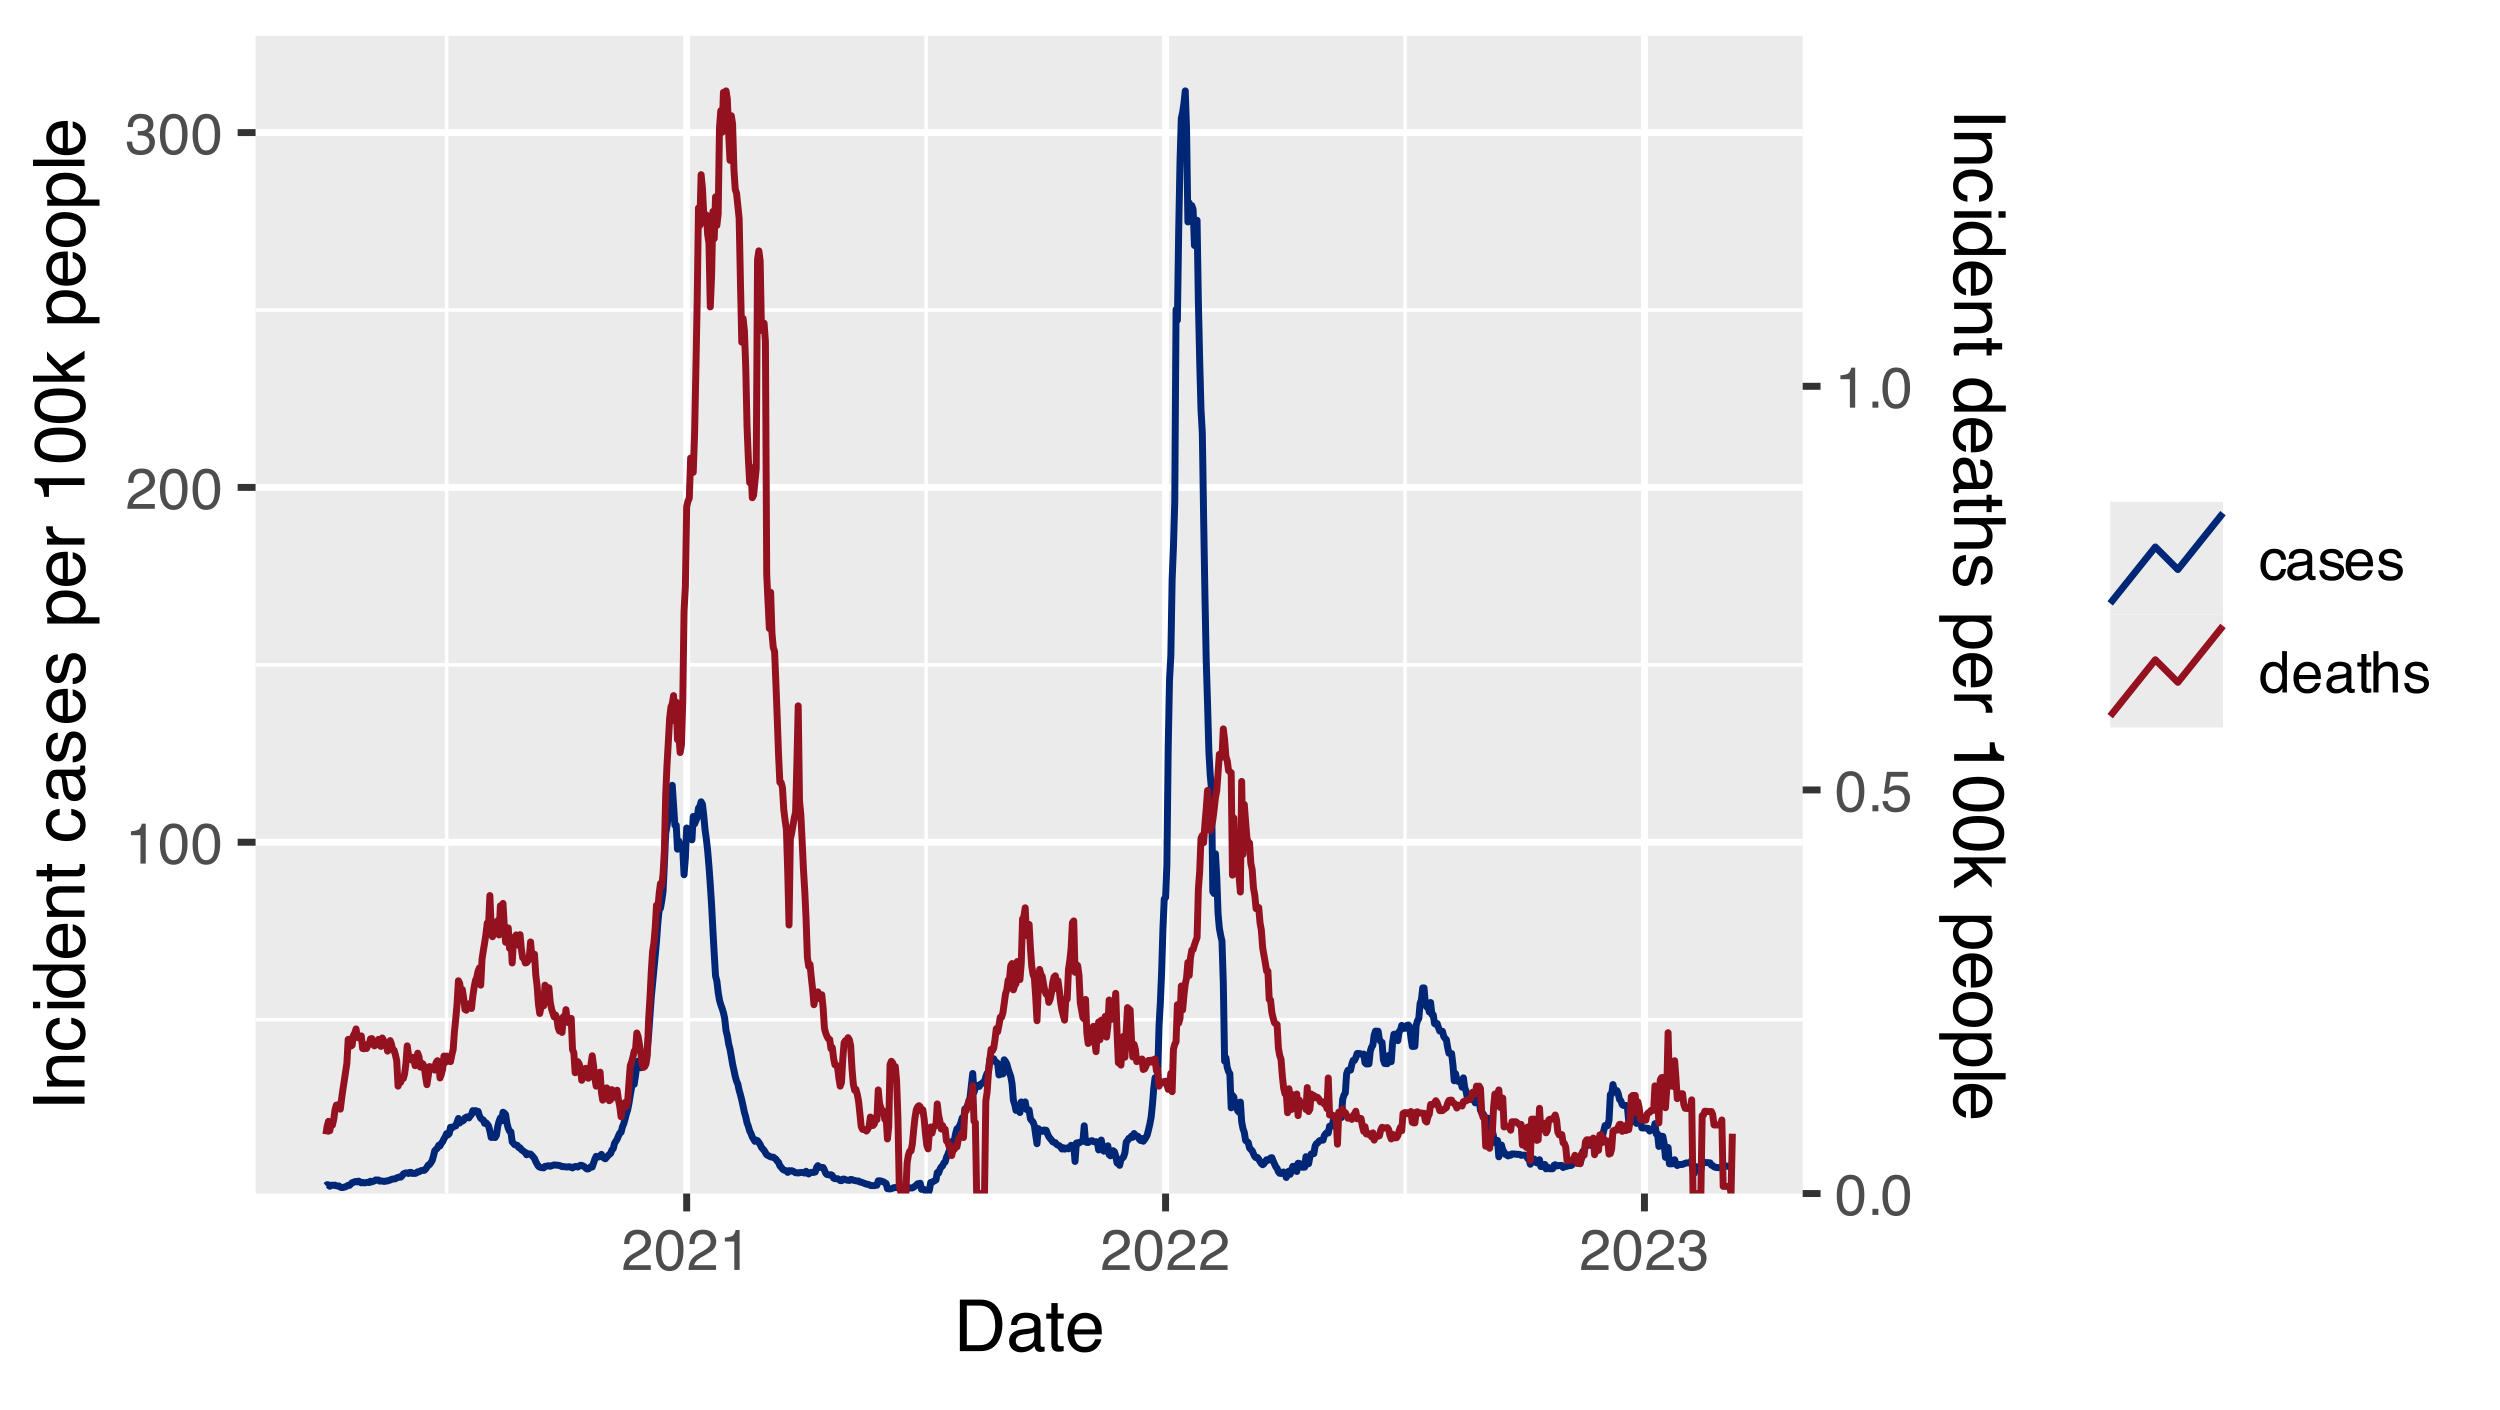 <?xml version="1.0" encoding="UTF-8"?>
<svg xmlns="http://www.w3.org/2000/svg" xmlns:xlink="http://www.w3.org/1999/xlink" width="383" height="216" viewBox="0 0 383 216">
<defs>
<g>
<g id="glyph-0-0">
<path d="M 0.281 0 L 0.281 -6.312 L 5.297 -6.312 L 5.297 0 Z M 4.5 -0.797 L 4.5 -5.516 L 1.078 -5.516 L 1.078 -0.797 Z M 4.5 -0.797 "/>
</g>
<g id="glyph-0-1">
<path d="M 0.844 -4.359 L 0.844 -4.953 C 1.395 -5.004 1.781 -5.094 2 -5.219 C 2.227 -5.344 2.395 -5.645 2.5 -6.125 L 3.109 -6.125 L 3.109 0 L 2.297 0 L 2.297 -4.359 Z M 0.844 -4.359 "/>
</g>
<g id="glyph-0-2">
<path d="M 2.375 -6.156 C 3.176 -6.156 3.754 -5.828 4.109 -5.172 C 4.379 -4.66 4.516 -3.961 4.516 -3.078 C 4.516 -2.242 4.391 -1.555 4.141 -1.016 C 3.785 -0.223 3.195 0.172 2.375 0.172 C 1.633 0.172 1.082 -0.148 0.719 -0.797 C 0.426 -1.328 0.281 -2.047 0.281 -2.953 C 0.281 -3.648 0.367 -4.25 0.547 -4.75 C 0.879 -5.688 1.488 -6.156 2.375 -6.156 Z M 2.375 -0.531 C 2.77 -0.531 3.086 -0.707 3.328 -1.062 C 3.566 -1.426 3.688 -2.086 3.688 -3.047 C 3.688 -3.754 3.598 -4.332 3.422 -4.781 C 3.254 -5.227 2.922 -5.453 2.422 -5.453 C 1.973 -5.453 1.641 -5.238 1.422 -4.812 C 1.211 -4.383 1.109 -3.754 1.109 -2.922 C 1.109 -2.297 1.176 -1.789 1.312 -1.406 C 1.52 -0.82 1.875 -0.531 2.375 -0.531 Z M 2.375 -0.531 "/>
</g>
<g id="glyph-0-3">
<path d="M 0.281 0 C 0.301 -0.531 0.406 -0.988 0.594 -1.375 C 0.789 -1.77 1.164 -2.129 1.719 -2.453 L 2.547 -2.922 C 2.91 -3.141 3.164 -3.328 3.312 -3.484 C 3.551 -3.711 3.672 -3.984 3.672 -4.297 C 3.672 -4.648 3.562 -4.93 3.344 -5.141 C 3.133 -5.359 2.848 -5.469 2.484 -5.469 C 1.961 -5.469 1.598 -5.266 1.391 -4.859 C 1.285 -4.648 1.227 -4.352 1.219 -3.969 L 0.422 -3.969 C 0.43 -4.5 0.531 -4.938 0.719 -5.281 C 1.051 -5.875 1.645 -6.172 2.5 -6.172 C 3.195 -6.172 3.707 -5.977 4.031 -5.594 C 4.363 -5.219 4.531 -4.797 4.531 -4.328 C 4.531 -3.836 4.352 -3.414 4 -3.062 C 3.801 -2.863 3.441 -2.617 2.922 -2.328 L 2.344 -2 C 2.062 -1.844 1.836 -1.695 1.672 -1.562 C 1.391 -1.312 1.211 -1.035 1.141 -0.734 L 4.5 -0.734 L 4.5 0 Z M 0.281 0 "/>
</g>
<g id="glyph-0-4">
<path d="M 2.281 0.172 C 1.551 0.172 1.02 -0.023 0.688 -0.422 C 0.363 -0.828 0.203 -1.316 0.203 -1.891 L 1.016 -1.891 C 1.047 -1.492 1.117 -1.203 1.234 -1.016 C 1.441 -0.691 1.805 -0.531 2.328 -0.531 C 2.734 -0.531 3.055 -0.641 3.297 -0.859 C 3.547 -1.078 3.672 -1.359 3.672 -1.703 C 3.672 -2.129 3.539 -2.426 3.281 -2.594 C 3.031 -2.758 2.672 -2.844 2.203 -2.844 C 2.148 -2.844 2.098 -2.844 2.047 -2.844 C 1.992 -2.844 1.941 -2.844 1.891 -2.844 L 1.891 -3.516 C 1.973 -3.516 2.039 -3.508 2.094 -3.5 C 2.145 -3.5 2.203 -3.5 2.266 -3.5 C 2.555 -3.5 2.797 -3.547 2.984 -3.641 C 3.305 -3.797 3.469 -4.082 3.469 -4.5 C 3.469 -4.801 3.359 -5.035 3.141 -5.203 C 2.922 -5.367 2.672 -5.453 2.391 -5.453 C 1.867 -5.453 1.508 -5.281 1.312 -4.938 C 1.207 -4.75 1.145 -4.477 1.125 -4.125 L 0.359 -4.125 C 0.359 -4.582 0.453 -4.973 0.641 -5.297 C 0.953 -5.867 1.504 -6.156 2.297 -6.156 C 2.93 -6.156 3.422 -6.016 3.766 -5.734 C 4.109 -5.461 4.281 -5.062 4.281 -4.531 C 4.281 -4.145 4.176 -3.836 3.969 -3.609 C 3.844 -3.461 3.68 -3.348 3.484 -3.266 C 3.805 -3.172 4.055 -3 4.234 -2.75 C 4.422 -2.5 4.516 -2.191 4.516 -1.828 C 4.516 -1.234 4.316 -0.75 3.922 -0.375 C 3.535 -0.008 2.988 0.172 2.281 0.172 Z M 2.281 0.172 "/>
</g>
<g id="glyph-0-5">
<path d="M 0.75 -0.938 L 1.656 -0.938 L 1.656 0 L 0.75 0 Z M 0.75 -0.938 "/>
</g>
<g id="glyph-0-6">
<path d="M 1.094 -1.562 C 1.133 -1.125 1.336 -0.82 1.703 -0.656 C 1.879 -0.57 2.094 -0.531 2.344 -0.531 C 2.801 -0.531 3.141 -0.676 3.359 -0.969 C 3.578 -1.258 3.688 -1.582 3.688 -1.938 C 3.688 -2.363 3.555 -2.691 3.297 -2.922 C 3.035 -3.16 2.719 -3.281 2.344 -3.281 C 2.082 -3.281 1.852 -3.227 1.656 -3.125 C 1.469 -3.02 1.305 -2.879 1.172 -2.703 L 0.5 -2.734 L 0.969 -6.047 L 4.172 -6.047 L 4.172 -5.297 L 1.562 -5.297 L 1.297 -3.594 C 1.43 -3.695 1.566 -3.773 1.703 -3.828 C 1.93 -3.93 2.195 -3.984 2.5 -3.984 C 3.062 -3.984 3.535 -3.801 3.922 -3.438 C 4.316 -3.07 4.516 -2.609 4.516 -2.047 C 4.516 -1.461 4.332 -0.945 3.969 -0.5 C 3.613 -0.062 3.047 0.156 2.266 0.156 C 1.754 0.156 1.305 0.016 0.922 -0.266 C 0.547 -0.547 0.332 -0.977 0.281 -1.562 Z M 1.094 -1.562 "/>
</g>
<g id="glyph-0-7">
<path d="M 2.344 -4.734 C 2.863 -4.734 3.285 -4.609 3.609 -4.359 C 3.93 -4.109 4.125 -3.672 4.188 -3.047 L 3.438 -3.047 C 3.395 -3.336 3.289 -3.578 3.125 -3.766 C 2.957 -3.953 2.695 -4.047 2.344 -4.047 C 1.852 -4.047 1.5 -3.801 1.281 -3.312 C 1.145 -3.008 1.078 -2.629 1.078 -2.172 C 1.078 -1.703 1.172 -1.312 1.359 -1 C 1.555 -0.688 1.867 -0.531 2.297 -0.531 C 2.609 -0.531 2.859 -0.625 3.047 -0.812 C 3.234 -1.008 3.363 -1.281 3.438 -1.625 L 4.188 -1.625 C 4.102 -1.02 3.891 -0.57 3.547 -0.281 C 3.203 0 2.766 0.141 2.234 0.141 C 1.629 0.141 1.145 -0.078 0.781 -0.516 C 0.426 -0.961 0.25 -1.516 0.25 -2.172 C 0.25 -2.984 0.445 -3.613 0.844 -4.062 C 1.238 -4.508 1.738 -4.734 2.344 -4.734 Z M 2.219 -4.719 Z M 2.219 -4.719 "/>
</g>
<g id="glyph-0-8">
<path d="M 1.156 -1.219 C 1.156 -1 1.238 -0.82 1.406 -0.688 C 1.57 -0.562 1.766 -0.5 1.984 -0.5 C 2.254 -0.5 2.52 -0.562 2.781 -0.688 C 3.207 -0.895 3.422 -1.238 3.422 -1.719 L 3.422 -2.344 C 3.328 -2.281 3.203 -2.227 3.047 -2.188 C 2.898 -2.145 2.754 -2.117 2.609 -2.109 L 2.141 -2.047 C 1.867 -2.004 1.66 -1.945 1.516 -1.875 C 1.273 -1.738 1.156 -1.52 1.156 -1.219 Z M 3.031 -2.781 C 3.207 -2.812 3.328 -2.891 3.391 -3.016 C 3.422 -3.078 3.438 -3.176 3.438 -3.312 C 3.438 -3.57 3.344 -3.758 3.156 -3.875 C 2.969 -4 2.703 -4.062 2.359 -4.062 C 1.953 -4.062 1.664 -3.953 1.5 -3.734 C 1.406 -3.609 1.344 -3.43 1.312 -3.203 L 0.594 -3.203 C 0.602 -3.766 0.785 -4.156 1.141 -4.375 C 1.492 -4.602 1.906 -4.719 2.375 -4.719 C 2.914 -4.719 3.352 -4.613 3.688 -4.406 C 4.02 -4.195 4.188 -3.875 4.188 -3.438 L 4.188 -0.797 C 4.188 -0.711 4.203 -0.645 4.234 -0.594 C 4.273 -0.551 4.348 -0.531 4.453 -0.531 C 4.484 -0.531 4.52 -0.531 4.562 -0.531 C 4.602 -0.531 4.648 -0.535 4.703 -0.547 L 4.703 0.016 C 4.578 0.055 4.484 0.078 4.422 0.078 C 4.359 0.086 4.273 0.094 4.172 0.094 C 3.898 0.094 3.707 0 3.594 -0.188 C 3.531 -0.281 3.484 -0.422 3.453 -0.609 C 3.297 -0.398 3.07 -0.219 2.781 -0.062 C 2.488 0.082 2.16 0.156 1.797 0.156 C 1.367 0.156 1.02 0.023 0.75 -0.234 C 0.488 -0.492 0.359 -0.816 0.359 -1.203 C 0.359 -1.629 0.488 -1.957 0.75 -2.188 C 1.02 -2.426 1.367 -2.578 1.797 -2.641 Z M 2.391 -4.719 Z M 2.391 -4.719 "/>
</g>
<g id="glyph-0-9">
<path d="M 1.031 -1.438 C 1.051 -1.188 1.113 -0.988 1.219 -0.844 C 1.414 -0.602 1.754 -0.484 2.234 -0.484 C 2.516 -0.484 2.766 -0.539 2.984 -0.656 C 3.203 -0.781 3.312 -0.973 3.312 -1.234 C 3.312 -1.43 3.223 -1.582 3.047 -1.688 C 2.941 -1.75 2.723 -1.82 2.391 -1.906 L 1.781 -2.062 C 1.383 -2.164 1.094 -2.273 0.906 -2.391 C 0.57 -2.598 0.406 -2.891 0.406 -3.266 C 0.406 -3.691 0.562 -4.039 0.875 -4.312 C 1.195 -4.582 1.617 -4.719 2.141 -4.719 C 2.836 -4.719 3.336 -4.516 3.641 -4.109 C 3.836 -3.848 3.93 -3.57 3.922 -3.281 L 3.203 -3.281 C 3.18 -3.457 3.117 -3.613 3.016 -3.75 C 2.836 -3.957 2.531 -4.062 2.094 -4.062 C 1.801 -4.062 1.578 -4.004 1.422 -3.891 C 1.273 -3.773 1.203 -3.629 1.203 -3.453 C 1.203 -3.254 1.301 -3.094 1.5 -2.969 C 1.613 -2.895 1.781 -2.832 2 -2.781 L 2.516 -2.656 C 3.066 -2.52 3.438 -2.391 3.625 -2.266 C 3.926 -2.066 4.078 -1.754 4.078 -1.328 C 4.078 -0.922 3.922 -0.566 3.609 -0.266 C 3.305 0.023 2.832 0.172 2.188 0.172 C 1.508 0.172 1.023 0.02 0.734 -0.281 C 0.453 -0.594 0.301 -0.977 0.281 -1.438 Z M 2.172 -4.719 Z M 2.172 -4.719 "/>
</g>
<g id="glyph-0-10">
<path d="M 2.484 -4.703 C 2.805 -4.703 3.117 -4.625 3.422 -4.469 C 3.734 -4.32 3.969 -4.125 4.125 -3.875 C 4.281 -3.645 4.383 -3.375 4.438 -3.062 C 4.488 -2.852 4.516 -2.516 4.516 -2.047 L 1.141 -2.047 C 1.148 -1.586 1.258 -1.211 1.469 -0.922 C 1.676 -0.641 1.992 -0.5 2.422 -0.5 C 2.828 -0.5 3.148 -0.633 3.391 -0.906 C 3.523 -1.062 3.625 -1.238 3.688 -1.438 L 4.453 -1.438 C 4.43 -1.27 4.363 -1.082 4.25 -0.875 C 4.133 -0.664 4.004 -0.5 3.859 -0.375 C 3.629 -0.145 3.344 0.008 3 0.094 C 2.812 0.133 2.598 0.156 2.359 0.156 C 1.785 0.156 1.301 -0.051 0.906 -0.469 C 0.508 -0.883 0.312 -1.469 0.312 -2.219 C 0.312 -2.945 0.508 -3.539 0.906 -4 C 1.312 -4.469 1.836 -4.703 2.484 -4.703 Z M 3.719 -2.672 C 3.688 -3.004 3.613 -3.27 3.5 -3.469 C 3.281 -3.844 2.926 -4.031 2.438 -4.031 C 2.082 -4.031 1.785 -3.898 1.547 -3.641 C 1.305 -3.391 1.176 -3.066 1.156 -2.672 Z M 2.406 -4.719 Z M 2.406 -4.719 "/>
</g>
<g id="glyph-0-11">
<path d="M 1.062 -2.25 C 1.062 -1.75 1.164 -1.332 1.375 -1 C 1.582 -0.676 1.914 -0.516 2.375 -0.516 C 2.727 -0.516 3.02 -0.664 3.25 -0.969 C 3.488 -1.281 3.609 -1.723 3.609 -2.297 C 3.609 -2.879 3.488 -3.305 3.25 -3.578 C 3.008 -3.859 2.711 -4 2.359 -4 C 1.973 -4 1.66 -3.848 1.422 -3.547 C 1.18 -3.254 1.062 -2.82 1.062 -2.25 Z M 2.219 -4.688 C 2.57 -4.688 2.867 -4.609 3.109 -4.453 C 3.242 -4.367 3.398 -4.219 3.578 -4 L 3.578 -6.328 L 4.312 -6.328 L 4.312 0 L 3.625 0 L 3.625 -0.641 C 3.438 -0.359 3.219 -0.156 2.969 -0.031 C 2.727 0.094 2.453 0.156 2.141 0.156 C 1.617 0.156 1.172 -0.055 0.797 -0.484 C 0.422 -0.91 0.234 -1.484 0.234 -2.203 C 0.234 -2.867 0.406 -3.445 0.75 -3.938 C 1.094 -4.438 1.582 -4.688 2.219 -4.688 Z M 2.219 -4.688 "/>
</g>
<g id="glyph-0-12">
<path d="M 0.719 -5.891 L 1.5 -5.891 L 1.5 -4.594 L 2.234 -4.594 L 2.234 -3.969 L 1.5 -3.969 L 1.5 -0.969 C 1.5 -0.801 1.555 -0.691 1.672 -0.641 C 1.723 -0.609 1.82 -0.594 1.969 -0.594 C 2 -0.594 2.035 -0.594 2.078 -0.594 C 2.129 -0.594 2.18 -0.598 2.234 -0.609 L 2.234 0 C 2.148 0.02 2.055 0.035 1.953 0.047 C 1.859 0.066 1.758 0.078 1.656 0.078 C 1.289 0.078 1.039 -0.016 0.906 -0.203 C 0.781 -0.391 0.719 -0.629 0.719 -0.922 L 0.719 -3.969 L 0.094 -3.969 L 0.094 -4.594 L 0.719 -4.594 Z M 0.719 -5.891 "/>
</g>
<g id="glyph-0-13">
<path d="M 0.562 -6.328 L 1.344 -6.328 L 1.344 -3.984 C 1.52 -4.211 1.68 -4.375 1.828 -4.469 C 2.078 -4.633 2.391 -4.719 2.766 -4.719 C 3.43 -4.719 3.883 -4.484 4.125 -4.016 C 4.25 -3.754 4.312 -3.398 4.312 -2.953 L 4.312 0 L 3.516 0 L 3.516 -2.906 C 3.516 -3.238 3.473 -3.484 3.391 -3.641 C 3.254 -3.891 2.992 -4.016 2.609 -4.016 C 2.285 -4.016 1.992 -3.906 1.734 -3.688 C 1.473 -3.469 1.344 -3.051 1.344 -2.438 L 1.344 0 L 0.562 0 Z M 0.562 -6.328 "/>
</g>
<g id="glyph-1-0">
<path d="M 0.359 0 L 0.359 -7.891 L 6.625 -7.891 L 6.625 0 Z M 5.625 -0.984 L 5.625 -6.906 L 1.344 -6.906 L 1.344 -0.984 Z M 5.625 -0.984 "/>
</g>
<g id="glyph-1-1">
<path d="M 3.875 -0.906 C 4.227 -0.906 4.523 -0.945 4.766 -1.031 C 5.172 -1.164 5.508 -1.43 5.781 -1.828 C 5.988 -2.148 6.141 -2.562 6.234 -3.062 C 6.285 -3.352 6.312 -3.629 6.312 -3.891 C 6.312 -4.859 6.117 -5.613 5.734 -6.156 C 5.348 -6.695 4.723 -6.969 3.859 -6.969 L 1.953 -6.969 L 1.953 -0.906 Z M 0.891 -7.891 L 4.078 -7.891 C 5.16 -7.891 6.004 -7.504 6.609 -6.734 C 7.141 -6.035 7.406 -5.145 7.406 -4.062 C 7.406 -3.227 7.25 -2.473 6.938 -1.797 C 6.383 -0.598 5.43 0 4.078 0 L 0.891 0 Z M 0.891 -7.891 "/>
</g>
<g id="glyph-1-2">
<path d="M 1.453 -1.531 C 1.453 -1.25 1.551 -1.023 1.75 -0.859 C 1.957 -0.703 2.203 -0.625 2.484 -0.625 C 2.816 -0.625 3.145 -0.703 3.469 -0.859 C 4.008 -1.117 4.281 -1.551 4.281 -2.156 L 4.281 -2.922 C 4.156 -2.848 4 -2.785 3.812 -2.734 C 3.633 -2.691 3.453 -2.656 3.266 -2.625 L 2.688 -2.562 C 2.332 -2.508 2.066 -2.438 1.891 -2.344 C 1.598 -2.164 1.453 -1.895 1.453 -1.531 Z M 3.797 -3.484 C 4.016 -3.516 4.16 -3.609 4.234 -3.766 C 4.273 -3.848 4.297 -3.973 4.297 -4.141 C 4.297 -4.461 4.176 -4.695 3.938 -4.844 C 3.707 -5 3.375 -5.078 2.938 -5.078 C 2.438 -5.078 2.082 -4.941 1.875 -4.672 C 1.75 -4.516 1.672 -4.289 1.641 -4 L 0.734 -4 C 0.754 -4.707 0.984 -5.195 1.422 -5.469 C 1.867 -5.75 2.383 -5.891 2.969 -5.891 C 3.645 -5.891 4.191 -5.758 4.609 -5.5 C 5.035 -5.25 5.25 -4.848 5.25 -4.297 L 5.25 -0.984 C 5.25 -0.891 5.266 -0.812 5.297 -0.75 C 5.336 -0.688 5.426 -0.656 5.562 -0.656 C 5.602 -0.656 5.648 -0.656 5.703 -0.656 C 5.766 -0.664 5.82 -0.676 5.875 -0.688 L 5.875 0.031 C 5.727 0.07 5.613 0.098 5.531 0.109 C 5.457 0.117 5.352 0.125 5.219 0.125 C 4.883 0.125 4.641 0.004 4.484 -0.234 C 4.41 -0.359 4.359 -0.535 4.328 -0.766 C 4.129 -0.504 3.844 -0.281 3.469 -0.094 C 3.102 0.094 2.695 0.188 2.25 0.188 C 1.719 0.188 1.281 0.023 0.938 -0.297 C 0.602 -0.617 0.438 -1.023 0.438 -1.516 C 0.438 -2.047 0.602 -2.457 0.938 -2.75 C 1.27 -3.039 1.707 -3.223 2.25 -3.297 Z M 2.984 -5.891 Z M 2.984 -5.891 "/>
</g>
<g id="glyph-1-3">
<path d="M 0.906 -7.359 L 1.875 -7.359 L 1.875 -5.75 L 2.797 -5.75 L 2.797 -4.969 L 1.875 -4.969 L 1.875 -1.203 C 1.875 -1.004 1.941 -0.875 2.078 -0.812 C 2.16 -0.77 2.285 -0.75 2.453 -0.75 C 2.504 -0.75 2.555 -0.75 2.609 -0.75 C 2.66 -0.75 2.723 -0.754 2.797 -0.766 L 2.797 0 C 2.68 0.031 2.562 0.051 2.438 0.062 C 2.32 0.082 2.195 0.094 2.062 0.094 C 1.613 0.094 1.305 -0.02 1.141 -0.25 C 0.984 -0.488 0.906 -0.789 0.906 -1.156 L 0.906 -4.969 L 0.125 -4.969 L 0.125 -5.75 L 0.906 -5.75 Z M 0.906 -7.359 "/>
</g>
<g id="glyph-1-4">
<path d="M 3.109 -5.875 C 3.516 -5.875 3.906 -5.781 4.281 -5.594 C 4.664 -5.406 4.961 -5.156 5.172 -4.844 C 5.359 -4.562 5.484 -4.223 5.547 -3.828 C 5.609 -3.566 5.641 -3.145 5.641 -2.562 L 1.422 -2.562 C 1.441 -1.977 1.578 -1.508 1.828 -1.156 C 2.086 -0.812 2.488 -0.641 3.031 -0.641 C 3.539 -0.641 3.945 -0.805 4.25 -1.141 C 4.414 -1.328 4.535 -1.551 4.609 -1.812 L 5.562 -1.812 C 5.531 -1.594 5.441 -1.352 5.297 -1.094 C 5.16 -0.832 5.004 -0.625 4.828 -0.469 C 4.535 -0.176 4.176 0.02 3.75 0.125 C 3.508 0.176 3.242 0.203 2.953 0.203 C 2.234 0.203 1.625 -0.055 1.125 -0.578 C 0.633 -1.098 0.391 -1.828 0.391 -2.766 C 0.391 -3.691 0.641 -4.441 1.141 -5.016 C 1.641 -5.586 2.297 -5.875 3.109 -5.875 Z M 4.641 -3.328 C 4.609 -3.754 4.52 -4.094 4.375 -4.344 C 4.102 -4.801 3.66 -5.031 3.047 -5.031 C 2.598 -5.031 2.223 -4.867 1.922 -4.547 C 1.629 -4.234 1.473 -3.828 1.453 -3.328 Z M 3.016 -5.891 Z M 3.016 -5.891 "/>
</g>
<g id="glyph-2-0">
<path d="M 0 -0.359 L -7.891 -0.359 L -7.891 -6.625 L 0 -6.625 Z M -0.984 -5.625 L -6.906 -5.625 L -6.906 -1.344 L -0.984 -1.344 Z M -0.984 -5.625 "/>
</g>
<g id="glyph-2-1">
<path d="M -7.891 -1.078 L -7.891 -2.156 L 0 -2.156 L 0 -1.078 Z M -7.891 -1.078 "/>
</g>
<g id="glyph-2-2">
<path d="M -5.75 -0.703 L -5.75 -1.625 L -4.938 -1.625 C -5.27 -1.895 -5.508 -2.18 -5.656 -2.484 C -5.801 -2.797 -5.875 -3.133 -5.875 -3.5 C -5.875 -4.32 -5.594 -4.875 -5.031 -5.156 C -4.719 -5.312 -4.27 -5.391 -3.688 -5.391 L 0 -5.391 L 0 -4.422 L -3.625 -4.422 C -3.977 -4.422 -4.258 -4.367 -4.469 -4.266 C -4.832 -4.086 -5.016 -3.773 -5.016 -3.328 C -5.016 -3.098 -4.988 -2.91 -4.938 -2.766 C -4.863 -2.492 -4.707 -2.258 -4.469 -2.062 C -4.281 -1.906 -4.082 -1.801 -3.875 -1.75 C -3.676 -1.695 -3.391 -1.672 -3.016 -1.672 L 0 -1.672 L 0 -0.703 Z M -5.891 -2.984 Z M -5.891 -2.984 "/>
</g>
<g id="glyph-2-3">
<path d="M -5.922 -2.922 C -5.922 -3.578 -5.758 -4.109 -5.438 -4.516 C -5.125 -4.922 -4.582 -5.164 -3.812 -5.25 L -3.812 -4.297 C -4.164 -4.242 -4.457 -4.113 -4.688 -3.906 C -4.926 -3.707 -5.047 -3.379 -5.047 -2.922 C -5.047 -2.305 -4.75 -1.867 -4.156 -1.609 C -3.758 -1.43 -3.273 -1.344 -2.703 -1.344 C -2.129 -1.344 -1.645 -1.461 -1.25 -1.703 C -0.852 -1.953 -0.656 -2.336 -0.656 -2.859 C -0.656 -3.266 -0.773 -3.582 -1.016 -3.812 C -1.266 -4.051 -1.602 -4.211 -2.031 -4.297 L -2.031 -5.25 C -1.27 -5.133 -0.711 -4.863 -0.359 -4.438 C -0.004 -4.008 0.172 -3.457 0.172 -2.781 C 0.172 -2.031 -0.102 -1.43 -0.656 -0.984 C -1.207 -0.535 -1.895 -0.312 -2.719 -0.312 C -3.727 -0.312 -4.516 -0.555 -5.078 -1.047 C -5.641 -1.535 -5.922 -2.16 -5.922 -2.922 Z M -5.891 -2.781 Z M -5.891 -2.781 "/>
</g>
<g id="glyph-2-4">
<path d="M -5.719 -0.703 L -5.719 -1.688 L 0 -1.688 L 0 -0.703 Z M -7.891 -0.703 L -7.891 -1.688 L -6.797 -1.688 L -6.797 -0.703 Z M -7.891 -0.703 "/>
</g>
<g id="glyph-2-5">
<path d="M -2.812 -1.328 C -2.195 -1.328 -1.68 -1.457 -1.266 -1.719 C -0.848 -1.977 -0.641 -2.395 -0.641 -2.969 C -0.641 -3.414 -0.832 -3.781 -1.219 -4.062 C -1.602 -4.352 -2.156 -4.5 -2.875 -4.5 C -3.602 -4.5 -4.141 -4.348 -4.484 -4.047 C -4.836 -3.754 -5.016 -3.391 -5.016 -2.953 C -5.016 -2.473 -4.828 -2.082 -4.453 -1.781 C -4.078 -1.477 -3.531 -1.328 -2.812 -1.328 Z M -5.859 -2.781 C -5.859 -3.219 -5.766 -3.586 -5.578 -3.891 C -5.473 -4.055 -5.285 -4.25 -5.016 -4.469 L -7.922 -4.469 L -7.922 -5.391 L 0 -5.391 L 0 -4.531 L -0.797 -4.531 C -0.441 -4.301 -0.188 -4.031 -0.031 -3.719 C 0.125 -3.414 0.203 -3.066 0.203 -2.672 C 0.203 -2.023 -0.062 -1.469 -0.594 -1 C -1.133 -0.531 -1.852 -0.297 -2.75 -0.297 C -3.594 -0.297 -4.32 -0.508 -4.938 -0.938 C -5.551 -1.363 -5.859 -1.977 -5.859 -2.781 Z M -5.859 -2.781 "/>
</g>
<g id="glyph-2-6">
<path d="M -5.875 -3.109 C -5.875 -3.516 -5.781 -3.906 -5.594 -4.281 C -5.406 -4.664 -5.156 -4.961 -4.844 -5.172 C -4.562 -5.359 -4.223 -5.484 -3.828 -5.547 C -3.566 -5.609 -3.145 -5.641 -2.562 -5.641 L -2.562 -1.422 C -1.977 -1.441 -1.508 -1.578 -1.156 -1.828 C -0.812 -2.086 -0.641 -2.488 -0.641 -3.031 C -0.641 -3.539 -0.805 -3.945 -1.141 -4.25 C -1.328 -4.414 -1.551 -4.535 -1.812 -4.609 L -1.812 -5.562 C -1.594 -5.531 -1.352 -5.441 -1.094 -5.297 C -0.832 -5.16 -0.625 -5.004 -0.469 -4.828 C -0.176 -4.535 0.02 -4.176 0.125 -3.75 C 0.176 -3.508 0.203 -3.242 0.203 -2.953 C 0.203 -2.234 -0.055 -1.625 -0.578 -1.125 C -1.098 -0.633 -1.828 -0.391 -2.766 -0.391 C -3.691 -0.391 -4.441 -0.641 -5.016 -1.141 C -5.586 -1.641 -5.875 -2.297 -5.875 -3.109 Z M -3.328 -4.641 C -3.754 -4.609 -4.094 -4.52 -4.344 -4.375 C -4.801 -4.102 -5.031 -3.66 -5.031 -3.047 C -5.031 -2.598 -4.867 -2.223 -4.547 -1.922 C -4.234 -1.629 -3.828 -1.473 -3.328 -1.453 Z M -5.891 -3.016 Z M -5.891 -3.016 "/>
</g>
<g id="glyph-2-7">
<path d="M -7.359 -0.906 L -7.359 -1.875 L -5.75 -1.875 L -5.75 -2.797 L -4.969 -2.797 L -4.969 -1.875 L -1.203 -1.875 C -1.004 -1.875 -0.875 -1.941 -0.812 -2.078 C -0.77 -2.16 -0.75 -2.285 -0.75 -2.453 C -0.75 -2.504 -0.75 -2.555 -0.75 -2.609 C -0.75 -2.66 -0.754 -2.723 -0.766 -2.797 L 0 -2.797 C 0.031 -2.68 0.051 -2.562 0.062 -2.438 C 0.082 -2.32 0.094 -2.195 0.094 -2.062 C 0.094 -1.613 -0.02 -1.305 -0.25 -1.141 C -0.488 -0.984 -0.789 -0.906 -1.156 -0.906 L -4.969 -0.906 L -4.969 -0.125 L -5.75 -0.125 L -5.75 -0.906 Z M -7.359 -0.906 "/>
</g>
<g id="glyph-2-8">
</g>
<g id="glyph-2-9">
<path d="M -1.531 -1.453 C -1.25 -1.453 -1.023 -1.551 -0.859 -1.75 C -0.703 -1.957 -0.625 -2.203 -0.625 -2.484 C -0.625 -2.816 -0.703 -3.145 -0.859 -3.469 C -1.117 -4.008 -1.551 -4.281 -2.156 -4.281 L -2.922 -4.281 C -2.848 -4.156 -2.785 -4 -2.734 -3.812 C -2.691 -3.633 -2.656 -3.453 -2.625 -3.266 L -2.562 -2.688 C -2.508 -2.332 -2.438 -2.066 -2.344 -1.891 C -2.164 -1.598 -1.895 -1.453 -1.531 -1.453 Z M -3.484 -3.797 C -3.516 -4.016 -3.609 -4.16 -3.766 -4.234 C -3.848 -4.273 -3.973 -4.297 -4.141 -4.297 C -4.461 -4.297 -4.695 -4.176 -4.844 -3.938 C -5 -3.707 -5.078 -3.375 -5.078 -2.938 C -5.078 -2.438 -4.941 -2.082 -4.672 -1.875 C -4.516 -1.75 -4.289 -1.672 -4 -1.641 L -4 -0.734 C -4.707 -0.754 -5.195 -0.984 -5.469 -1.422 C -5.75 -1.867 -5.891 -2.383 -5.891 -2.969 C -5.891 -3.645 -5.758 -4.191 -5.5 -4.609 C -5.25 -5.035 -4.848 -5.25 -4.297 -5.25 L -0.984 -5.25 C -0.891 -5.25 -0.812 -5.266 -0.75 -5.297 C -0.688 -5.336 -0.656 -5.426 -0.656 -5.562 C -0.656 -5.602 -0.656 -5.648 -0.656 -5.703 C -0.664 -5.766 -0.676 -5.82 -0.688 -5.875 L 0.031 -5.875 C 0.07 -5.727 0.098 -5.613 0.109 -5.531 C 0.117 -5.457 0.125 -5.352 0.125 -5.219 C 0.125 -4.883 0.004 -4.641 -0.234 -4.484 C -0.359 -4.41 -0.535 -4.359 -0.766 -4.328 C -0.504 -4.129 -0.281 -3.844 -0.094 -3.469 C 0.094 -3.102 0.188 -2.695 0.188 -2.25 C 0.188 -1.719 0.023 -1.281 -0.297 -0.938 C -0.617 -0.602 -1.023 -0.438 -1.516 -0.438 C -2.047 -0.438 -2.457 -0.602 -2.75 -0.938 C -3.039 -1.27 -3.223 -1.707 -3.297 -2.25 Z M -5.891 -2.984 Z M -5.891 -2.984 "/>
</g>
<g id="glyph-2-10">
<path d="M -1.812 -1.281 C -1.488 -1.312 -1.238 -1.395 -1.062 -1.531 C -0.75 -1.77 -0.594 -2.191 -0.594 -2.797 C -0.594 -3.148 -0.672 -3.461 -0.828 -3.734 C -0.984 -4.004 -1.223 -4.141 -1.547 -4.141 C -1.797 -4.141 -1.984 -4.031 -2.109 -3.812 C -2.191 -3.676 -2.285 -3.398 -2.391 -2.984 L -2.578 -2.219 C -2.703 -1.727 -2.836 -1.367 -2.984 -1.141 C -3.254 -0.723 -3.617 -0.516 -4.078 -0.516 C -4.617 -0.516 -5.055 -0.707 -5.391 -1.094 C -5.734 -1.488 -5.906 -2.02 -5.906 -2.688 C -5.906 -3.551 -5.648 -4.176 -5.141 -4.562 C -4.816 -4.801 -4.469 -4.914 -4.094 -4.906 L -4.094 -4 C -4.312 -3.977 -4.508 -3.898 -4.688 -3.766 C -4.945 -3.547 -5.078 -3.16 -5.078 -2.609 C -5.078 -2.242 -5.004 -1.969 -4.859 -1.781 C -4.723 -1.594 -4.539 -1.5 -4.312 -1.5 C -4.062 -1.5 -3.863 -1.625 -3.719 -1.875 C -3.625 -2.008 -3.539 -2.219 -3.469 -2.5 L -3.312 -3.141 C -3.145 -3.836 -2.984 -4.301 -2.828 -4.531 C -2.578 -4.914 -2.191 -5.109 -1.672 -5.109 C -1.148 -5.109 -0.703 -4.91 -0.328 -4.516 C 0.035 -4.129 0.219 -3.539 0.219 -2.75 C 0.219 -1.895 0.023 -1.285 -0.359 -0.922 C -0.754 -0.566 -1.238 -0.379 -1.812 -0.359 Z M -5.891 -2.719 Z M -5.891 -2.719 "/>
</g>
<g id="glyph-2-11">
<path d="M -0.656 -3.141 C -0.656 -3.586 -0.844 -3.957 -1.219 -4.25 C -1.594 -4.551 -2.156 -4.703 -2.906 -4.703 C -3.363 -4.703 -3.758 -4.641 -4.094 -4.516 C -4.727 -4.266 -5.047 -3.805 -5.047 -3.141 C -5.047 -2.461 -4.711 -2.004 -4.047 -1.766 C -3.68 -1.629 -3.223 -1.562 -2.672 -1.562 C -2.234 -1.562 -1.859 -1.629 -1.547 -1.766 C -0.953 -2.016 -0.656 -2.473 -0.656 -3.141 Z M -5.719 -0.641 L -5.719 -1.578 L -4.969 -1.578 C -5.227 -1.766 -5.426 -1.973 -5.562 -2.203 C -5.781 -2.535 -5.891 -2.922 -5.891 -3.359 C -5.891 -4.004 -5.641 -4.555 -5.141 -5.016 C -4.641 -5.473 -3.926 -5.703 -3 -5.703 C -1.75 -5.703 -0.852 -5.375 -0.312 -4.719 C 0.02 -4.301 0.188 -3.816 0.188 -3.266 C 0.188 -2.828 0.094 -2.461 -0.094 -2.172 C -0.195 -2.004 -0.379 -1.812 -0.641 -1.594 L 2.297 -1.594 L 2.297 -0.641 Z M -5.719 -0.641 "/>
</g>
<g id="glyph-2-12">
<path d="M -5.75 -0.734 L -5.75 -1.656 L -4.766 -1.656 C -4.953 -1.727 -5.18 -1.91 -5.453 -2.203 C -5.734 -2.492 -5.875 -2.832 -5.875 -3.219 C -5.875 -3.238 -5.875 -3.27 -5.875 -3.312 C -5.875 -3.352 -5.867 -3.426 -5.859 -3.531 L -4.828 -3.531 C -4.836 -3.477 -4.844 -3.426 -4.844 -3.375 C -4.852 -3.32 -4.859 -3.27 -4.859 -3.219 C -4.859 -2.727 -4.703 -2.352 -4.391 -2.094 C -4.078 -1.832 -3.719 -1.703 -3.312 -1.703 L 0 -1.703 L 0 -0.734 Z M -5.75 -0.734 "/>
</g>
<g id="glyph-2-13">
<path d="M -5.453 -1.047 L -6.188 -1.047 C -6.258 -1.742 -6.375 -2.227 -6.531 -2.5 C -6.688 -2.781 -7.062 -2.988 -7.656 -3.125 L -7.656 -3.891 L 0 -3.891 L 0 -2.859 L -5.453 -2.859 Z M -5.453 -1.047 "/>
</g>
<g id="glyph-2-14">
<path d="M -7.688 -2.969 C -7.688 -3.969 -7.281 -4.691 -6.469 -5.141 C -5.832 -5.484 -4.961 -5.656 -3.859 -5.656 C -2.805 -5.656 -1.941 -5.5 -1.266 -5.188 C -0.285 -4.727 0.203 -3.988 0.203 -2.969 C 0.203 -2.039 -0.195 -1.352 -1 -0.906 C -1.664 -0.531 -2.562 -0.344 -3.688 -0.344 C -4.562 -0.344 -5.312 -0.457 -5.938 -0.688 C -7.102 -1.102 -7.688 -1.863 -7.688 -2.969 Z M -0.672 -2.969 C -0.672 -3.469 -0.891 -3.863 -1.328 -4.156 C -1.773 -4.457 -2.602 -4.609 -3.812 -4.609 C -4.688 -4.609 -5.406 -4.5 -5.969 -4.281 C -6.539 -4.07 -6.828 -3.656 -6.828 -3.031 C -6.828 -2.469 -6.555 -2.051 -6.016 -1.781 C -5.484 -1.52 -4.695 -1.391 -3.656 -1.391 C -2.863 -1.391 -2.234 -1.473 -1.766 -1.641 C -1.035 -1.898 -0.672 -2.344 -0.672 -2.969 Z M -0.672 -2.969 "/>
</g>
<g id="glyph-2-15">
<path d="M -7.891 -0.688 L -7.891 -1.609 L -3.312 -1.609 L -5.75 -4.094 L -5.75 -5.328 L -3.594 -3.125 L 0 -5.453 L 0 -4.219 L -2.906 -2.422 L -2.156 -1.609 L 0 -1.609 L 0 -0.688 Z M -7.891 -0.688 "/>
</g>
<g id="glyph-2-16">
<path d="M -0.625 -2.984 C -0.625 -3.629 -0.863 -4.07 -1.344 -4.312 C -1.832 -4.551 -2.375 -4.672 -2.969 -4.672 C -3.508 -4.672 -3.945 -4.582 -4.281 -4.406 C -4.812 -4.133 -5.078 -3.664 -5.078 -3 C -5.078 -2.406 -4.848 -1.973 -4.391 -1.703 C -3.941 -1.441 -3.398 -1.312 -2.766 -1.312 C -2.148 -1.312 -1.641 -1.441 -1.234 -1.703 C -0.828 -1.973 -0.625 -2.398 -0.625 -2.984 Z M -5.922 -3.031 C -5.922 -3.77 -5.672 -4.395 -5.172 -4.906 C -4.68 -5.414 -3.957 -5.672 -3 -5.672 C -2.07 -5.672 -1.305 -5.445 -0.703 -5 C -0.098 -4.551 0.203 -3.852 0.203 -2.906 C 0.203 -2.113 -0.062 -1.484 -0.594 -1.016 C -1.125 -0.547 -1.844 -0.312 -2.75 -0.312 C -3.719 -0.312 -4.488 -0.555 -5.062 -1.047 C -5.633 -1.535 -5.922 -2.195 -5.922 -3.031 Z M -5.891 -3 Z M -5.891 -3 "/>
</g>
<g id="glyph-2-17">
<path d="M -7.891 -0.734 L -7.891 -1.703 L 0 -1.703 L 0 -0.734 Z M -7.891 -0.734 "/>
</g>
<g id="glyph-3-0">
<path d="M 0 0.359 L 7.891 0.359 L 7.891 6.625 L 0 6.625 Z M 0.984 5.625 L 6.906 5.625 L 6.906 1.344 L 0.984 1.344 Z M 0.984 5.625 "/>
</g>
<g id="glyph-3-1">
<path d="M 7.891 1.078 L 7.891 2.156 L 0 2.156 L 0 1.078 Z M 7.891 1.078 "/>
</g>
<g id="glyph-3-2">
<path d="M 5.75 0.703 L 5.75 1.625 L 4.938 1.625 C 5.27 1.895 5.508 2.18 5.656 2.484 C 5.801 2.797 5.875 3.133 5.875 3.5 C 5.875 4.32 5.594 4.875 5.031 5.156 C 4.719 5.312 4.27 5.391 3.688 5.391 L 0 5.391 L 0 4.422 L 3.625 4.422 C 3.977 4.422 4.258 4.367 4.469 4.266 C 4.832 4.086 5.016 3.773 5.016 3.328 C 5.016 3.098 4.988 2.91 4.938 2.766 C 4.863 2.492 4.707 2.258 4.469 2.062 C 4.281 1.906 4.082 1.801 3.875 1.75 C 3.676 1.695 3.391 1.672 3.016 1.672 L 0 1.672 L 0 0.703 Z M 5.891 2.984 Z M 5.891 2.984 "/>
</g>
<g id="glyph-3-3">
<path d="M 5.922 2.922 C 5.922 3.578 5.758 4.109 5.438 4.516 C 5.125 4.922 4.582 5.164 3.812 5.25 L 3.812 4.297 C 4.164 4.242 4.457 4.113 4.688 3.906 C 4.926 3.707 5.047 3.379 5.047 2.922 C 5.047 2.305 4.75 1.867 4.156 1.609 C 3.758 1.43 3.273 1.344 2.703 1.344 C 2.129 1.344 1.645 1.461 1.25 1.703 C 0.852 1.953 0.656 2.336 0.656 2.859 C 0.656 3.266 0.773 3.582 1.016 3.812 C 1.266 4.051 1.602 4.211 2.031 4.297 L 2.031 5.25 C 1.27 5.133 0.711 4.863 0.359 4.438 C 0.004 4.008 -0.172 3.457 -0.172 2.781 C -0.172 2.031 0.102 1.43 0.656 0.984 C 1.207 0.535 1.895 0.312 2.719 0.312 C 3.727 0.312 4.516 0.555 5.078 1.047 C 5.641 1.535 5.922 2.16 5.922 2.922 Z M 5.891 2.781 Z M 5.891 2.781 "/>
</g>
<g id="glyph-3-4">
<path d="M 5.719 0.703 L 5.719 1.688 L 0 1.688 L 0 0.703 Z M 7.891 0.703 L 7.891 1.688 L 6.797 1.688 L 6.797 0.703 Z M 7.891 0.703 "/>
</g>
<g id="glyph-3-5">
<path d="M 2.812 1.328 C 2.195 1.328 1.68 1.457 1.266 1.719 C 0.848 1.977 0.641 2.395 0.641 2.969 C 0.641 3.414 0.832 3.781 1.219 4.062 C 1.602 4.352 2.156 4.5 2.875 4.5 C 3.602 4.5 4.141 4.348 4.484 4.047 C 4.836 3.754 5.016 3.391 5.016 2.953 C 5.016 2.473 4.828 2.082 4.453 1.781 C 4.078 1.477 3.531 1.328 2.812 1.328 Z M 5.859 2.781 C 5.859 3.219 5.766 3.586 5.578 3.891 C 5.473 4.055 5.285 4.25 5.016 4.469 L 7.922 4.469 L 7.922 5.391 L 0 5.391 L 0 4.531 L 0.797 4.531 C 0.441 4.301 0.188 4.031 0.031 3.719 C -0.125 3.414 -0.203 3.066 -0.203 2.672 C -0.203 2.023 0.062 1.469 0.594 1 C 1.133 0.531 1.852 0.297 2.75 0.297 C 3.594 0.297 4.32 0.508 4.938 0.938 C 5.551 1.363 5.859 1.977 5.859 2.781 Z M 5.859 2.781 "/>
</g>
<g id="glyph-3-6">
<path d="M 5.875 3.109 C 5.875 3.516 5.781 3.906 5.594 4.281 C 5.406 4.664 5.156 4.961 4.844 5.172 C 4.562 5.359 4.223 5.484 3.828 5.547 C 3.566 5.609 3.145 5.641 2.562 5.641 L 2.562 1.422 C 1.977 1.441 1.508 1.578 1.156 1.828 C 0.812 2.086 0.641 2.488 0.641 3.031 C 0.641 3.539 0.805 3.945 1.141 4.25 C 1.328 4.414 1.551 4.535 1.812 4.609 L 1.812 5.562 C 1.594 5.531 1.352 5.441 1.094 5.297 C 0.832 5.16 0.625 5.004 0.469 4.828 C 0.176 4.535 -0.02 4.176 -0.125 3.75 C -0.176 3.508 -0.203 3.242 -0.203 2.953 C -0.203 2.234 0.055 1.625 0.578 1.125 C 1.098 0.633 1.828 0.391 2.766 0.391 C 3.691 0.391 4.441 0.641 5.016 1.141 C 5.586 1.641 5.875 2.297 5.875 3.109 Z M 3.328 4.641 C 3.754 4.609 4.094 4.52 4.344 4.375 C 4.801 4.102 5.031 3.66 5.031 3.047 C 5.031 2.598 4.867 2.223 4.547 1.922 C 4.234 1.629 3.828 1.473 3.328 1.453 Z M 5.891 3.016 Z M 5.891 3.016 "/>
</g>
<g id="glyph-3-7">
<path d="M 7.359 0.906 L 7.359 1.875 L 5.75 1.875 L 5.75 2.797 L 4.969 2.797 L 4.969 1.875 L 1.203 1.875 C 1.004 1.875 0.875 1.941 0.812 2.078 C 0.77 2.16 0.75 2.285 0.75 2.453 C 0.75 2.504 0.75 2.555 0.75 2.609 C 0.75 2.66 0.754 2.723 0.766 2.797 L 0 2.797 C -0.031 2.68 -0.051 2.562 -0.062 2.438 C -0.082 2.32 -0.094 2.195 -0.094 2.062 C -0.094 1.613 0.02 1.305 0.25 1.141 C 0.488 0.984 0.789 0.906 1.156 0.906 L 4.969 0.906 L 4.969 0.125 L 5.75 0.125 L 5.75 0.906 Z M 7.359 0.906 "/>
</g>
<g id="glyph-3-8">
</g>
<g id="glyph-3-9">
<path d="M 1.531 1.453 C 1.25 1.453 1.023 1.551 0.859 1.75 C 0.703 1.957 0.625 2.203 0.625 2.484 C 0.625 2.816 0.703 3.145 0.859 3.469 C 1.117 4.008 1.551 4.281 2.156 4.281 L 2.922 4.281 C 2.848 4.156 2.785 4 2.734 3.812 C 2.691 3.633 2.656 3.453 2.625 3.266 L 2.562 2.688 C 2.508 2.332 2.438 2.066 2.344 1.891 C 2.164 1.598 1.895 1.453 1.531 1.453 Z M 3.484 3.797 C 3.516 4.016 3.609 4.16 3.766 4.234 C 3.848 4.273 3.973 4.297 4.141 4.297 C 4.461 4.297 4.695 4.176 4.844 3.938 C 5 3.707 5.078 3.375 5.078 2.938 C 5.078 2.438 4.941 2.082 4.672 1.875 C 4.516 1.75 4.289 1.672 4 1.641 L 4 0.734 C 4.707 0.754 5.195 0.984 5.469 1.422 C 5.75 1.867 5.891 2.383 5.891 2.969 C 5.891 3.645 5.758 4.191 5.5 4.609 C 5.25 5.035 4.848 5.25 4.297 5.25 L 0.984 5.25 C 0.891 5.25 0.812 5.266 0.75 5.297 C 0.688 5.336 0.656 5.426 0.656 5.562 C 0.656 5.602 0.656 5.648 0.656 5.703 C 0.664 5.766 0.676 5.82 0.688 5.875 L -0.031 5.875 C -0.07 5.727 -0.098 5.613 -0.109 5.531 C -0.117 5.457 -0.125 5.352 -0.125 5.219 C -0.125 4.883 -0.004 4.641 0.234 4.484 C 0.359 4.41 0.535 4.359 0.766 4.328 C 0.504 4.129 0.281 3.844 0.094 3.469 C -0.094 3.102 -0.188 2.695 -0.188 2.25 C -0.188 1.719 -0.023 1.281 0.297 0.938 C 0.617 0.602 1.023 0.438 1.516 0.438 C 2.047 0.438 2.457 0.602 2.75 0.938 C 3.039 1.27 3.223 1.707 3.297 2.25 Z M 5.891 2.984 Z M 5.891 2.984 "/>
</g>
<g id="glyph-3-10">
<path d="M 7.922 0.703 L 7.922 1.672 L 4.969 1.672 C 5.258 1.898 5.469 2.109 5.594 2.297 C 5.789 2.609 5.891 2.992 5.891 3.453 C 5.891 4.285 5.598 4.852 5.016 5.156 C 4.691 5.312 4.25 5.391 3.688 5.391 L 0 5.391 L 0 4.406 L 3.625 4.406 C 4.051 4.406 4.363 4.352 4.562 4.25 C 4.875 4.07 5.031 3.738 5.031 3.25 C 5.031 2.852 4.891 2.488 4.609 2.156 C 4.336 1.832 3.816 1.672 3.047 1.672 L 0 1.672 L 0 0.703 Z M 7.922 0.703 "/>
</g>
<g id="glyph-3-11">
<path d="M 1.812 1.281 C 1.488 1.312 1.238 1.395 1.062 1.531 C 0.75 1.77 0.594 2.191 0.594 2.797 C 0.594 3.148 0.672 3.461 0.828 3.734 C 0.984 4.004 1.223 4.141 1.547 4.141 C 1.797 4.141 1.984 4.031 2.109 3.812 C 2.191 3.676 2.285 3.398 2.391 2.984 L 2.578 2.219 C 2.703 1.727 2.836 1.367 2.984 1.141 C 3.254 0.723 3.617 0.516 4.078 0.516 C 4.617 0.516 5.055 0.707 5.391 1.094 C 5.734 1.488 5.906 2.02 5.906 2.688 C 5.906 3.551 5.648 4.176 5.141 4.562 C 4.816 4.801 4.469 4.914 4.094 4.906 L 4.094 4 C 4.312 3.977 4.508 3.898 4.688 3.766 C 4.945 3.547 5.078 3.16 5.078 2.609 C 5.078 2.242 5.004 1.969 4.859 1.781 C 4.723 1.594 4.539 1.5 4.312 1.5 C 4.062 1.5 3.863 1.625 3.719 1.875 C 3.625 2.008 3.539 2.219 3.469 2.5 L 3.312 3.141 C 3.145 3.836 2.984 4.301 2.828 4.531 C 2.578 4.914 2.191 5.109 1.672 5.109 C 1.148 5.109 0.703 4.91 0.328 4.516 C -0.035 4.129 -0.219 3.539 -0.219 2.75 C -0.219 1.895 -0.023 1.285 0.359 0.922 C 0.754 0.566 1.238 0.379 1.812 0.359 Z M 5.891 2.719 Z M 5.891 2.719 "/>
</g>
<g id="glyph-3-12">
<path d="M 0.656 3.141 C 0.656 3.586 0.844 3.957 1.219 4.25 C 1.594 4.551 2.156 4.703 2.906 4.703 C 3.363 4.703 3.758 4.641 4.094 4.516 C 4.727 4.266 5.047 3.805 5.047 3.141 C 5.047 2.461 4.711 2.004 4.047 1.766 C 3.68 1.629 3.223 1.562 2.672 1.562 C 2.234 1.562 1.859 1.629 1.547 1.766 C 0.953 2.016 0.656 2.473 0.656 3.141 Z M 5.719 0.641 L 5.719 1.578 L 4.969 1.578 C 5.227 1.766 5.426 1.973 5.562 2.203 C 5.781 2.535 5.891 2.922 5.891 3.359 C 5.891 4.004 5.641 4.555 5.141 5.016 C 4.641 5.473 3.926 5.703 3 5.703 C 1.75 5.703 0.852 5.375 0.312 4.719 C -0.02 4.301 -0.188 3.816 -0.188 3.266 C -0.188 2.828 -0.094 2.461 0.094 2.172 C 0.195 2.004 0.379 1.812 0.641 1.594 L -2.297 1.594 L -2.297 0.641 Z M 5.719 0.641 "/>
</g>
<g id="glyph-3-13">
<path d="M 5.75 0.734 L 5.75 1.656 L 4.766 1.656 C 4.953 1.727 5.18 1.91 5.453 2.203 C 5.734 2.492 5.875 2.832 5.875 3.219 C 5.875 3.238 5.875 3.27 5.875 3.312 C 5.875 3.352 5.867 3.426 5.859 3.531 L 4.828 3.531 C 4.836 3.477 4.844 3.426 4.844 3.375 C 4.852 3.32 4.859 3.27 4.859 3.219 C 4.859 2.727 4.703 2.352 4.391 2.094 C 4.078 1.832 3.719 1.703 3.312 1.703 L 0 1.703 L 0 0.734 Z M 5.75 0.734 "/>
</g>
<g id="glyph-3-14">
<path d="M 5.453 1.047 L 6.188 1.047 C 6.258 1.742 6.375 2.227 6.531 2.5 C 6.688 2.781 7.062 2.988 7.656 3.125 L 7.656 3.891 L 0 3.891 L 0 2.859 L 5.453 2.859 Z M 5.453 1.047 "/>
</g>
<g id="glyph-3-15">
<path d="M 7.688 2.969 C 7.688 3.969 7.281 4.691 6.469 5.141 C 5.832 5.484 4.961 5.656 3.859 5.656 C 2.805 5.656 1.941 5.5 1.266 5.188 C 0.285 4.727 -0.203 3.988 -0.203 2.969 C -0.203 2.039 0.195 1.352 1 0.906 C 1.664 0.531 2.562 0.344 3.688 0.344 C 4.562 0.344 5.312 0.457 5.938 0.688 C 7.102 1.102 7.688 1.863 7.688 2.969 Z M 0.672 2.969 C 0.672 3.469 0.891 3.863 1.328 4.156 C 1.773 4.457 2.602 4.609 3.812 4.609 C 4.688 4.609 5.406 4.5 5.969 4.281 C 6.539 4.07 6.828 3.656 6.828 3.031 C 6.828 2.469 6.555 2.051 6.016 1.781 C 5.484 1.52 4.695 1.391 3.656 1.391 C 2.863 1.391 2.234 1.473 1.766 1.641 C 1.035 1.898 0.672 2.344 0.672 2.969 Z M 0.672 2.969 "/>
</g>
<g id="glyph-3-16">
<path d="M 7.891 0.688 L 7.891 1.609 L 3.312 1.609 L 5.75 4.094 L 5.75 5.328 L 3.594 3.125 L 0 5.453 L 0 4.219 L 2.906 2.422 L 2.156 1.609 L 0 1.609 L 0 0.688 Z M 7.891 0.688 "/>
</g>
<g id="glyph-3-17">
<path d="M 0.625 2.984 C 0.625 3.629 0.863 4.07 1.344 4.312 C 1.832 4.551 2.375 4.672 2.969 4.672 C 3.508 4.672 3.945 4.582 4.281 4.406 C 4.812 4.133 5.078 3.664 5.078 3 C 5.078 2.406 4.848 1.973 4.391 1.703 C 3.941 1.441 3.398 1.312 2.766 1.312 C 2.148 1.312 1.641 1.441 1.234 1.703 C 0.828 1.973 0.625 2.398 0.625 2.984 Z M 5.922 3.031 C 5.922 3.77 5.672 4.395 5.172 4.906 C 4.68 5.414 3.957 5.672 3 5.672 C 2.07 5.672 1.305 5.445 0.703 5 C 0.098 4.551 -0.203 3.852 -0.203 2.906 C -0.203 2.113 0.062 1.484 0.594 1.016 C 1.125 0.547 1.844 0.312 2.75 0.312 C 3.719 0.312 4.488 0.555 5.062 1.047 C 5.633 1.535 5.922 2.195 5.922 3.031 Z M 5.891 3 Z M 5.891 3 "/>
</g>
<g id="glyph-3-18">
<path d="M 7.891 0.734 L 7.891 1.703 L 0 1.703 L 0 0.734 Z M 7.891 0.734 "/>
</g>
</g>
<clipPath id="clip-0">
<path clip-rule="nonzero" d="M 39.152 5.48 L 276.172 5.48 L 276.172 182.852 L 39.152 182.852 Z M 39.152 5.48 "/>
</clipPath>
<clipPath id="clip-1">
<path clip-rule="nonzero" d="M 39.152 155 L 276.172 155 L 276.172 157 L 39.152 157 Z M 39.152 155 "/>
</clipPath>
<clipPath id="clip-2">
<path clip-rule="nonzero" d="M 39.152 101 L 276.172 101 L 276.172 103 L 39.152 103 Z M 39.152 101 "/>
</clipPath>
<clipPath id="clip-3">
<path clip-rule="nonzero" d="M 39.152 47 L 276.172 47 L 276.172 48 L 39.152 48 Z M 39.152 47 "/>
</clipPath>
<clipPath id="clip-4">
<path clip-rule="nonzero" d="M 68 5.48 L 69 5.48 L 69 182.852 L 68 182.852 Z M 68 5.48 "/>
</clipPath>
<clipPath id="clip-5">
<path clip-rule="nonzero" d="M 141 5.48 L 143 5.48 L 143 182.852 L 141 182.852 Z M 141 5.48 "/>
</clipPath>
<clipPath id="clip-6">
<path clip-rule="nonzero" d="M 214 5.48 L 216 5.48 L 216 182.852 L 214 182.852 Z M 214 5.48 "/>
</clipPath>
<clipPath id="clip-7">
<path clip-rule="nonzero" d="M 39.152 128 L 276.172 128 L 276.172 130 L 39.152 130 Z M 39.152 128 "/>
</clipPath>
<clipPath id="clip-8">
<path clip-rule="nonzero" d="M 39.152 74 L 276.172 74 L 276.172 76 L 39.152 76 Z M 39.152 74 "/>
</clipPath>
<clipPath id="clip-9">
<path clip-rule="nonzero" d="M 39.152 19 L 276.172 19 L 276.172 21 L 39.152 21 Z M 39.152 19 "/>
</clipPath>
<clipPath id="clip-10">
<path clip-rule="nonzero" d="M 104 5.48 L 106 5.48 L 106 182.852 L 104 182.852 Z M 104 5.48 "/>
</clipPath>
<clipPath id="clip-11">
<path clip-rule="nonzero" d="M 178 5.48 L 180 5.48 L 180 182.852 L 178 182.852 Z M 178 5.48 "/>
</clipPath>
<clipPath id="clip-12">
<path clip-rule="nonzero" d="M 251 5.48 L 253 5.48 L 253 182.852 L 251 182.852 Z M 251 5.48 "/>
</clipPath>
<clipPath id="clip-13">
<path clip-rule="nonzero" d="M 49 13 L 266 13 L 266 182.852 L 49 182.852 Z M 49 13 "/>
</clipPath>
</defs>
<rect x="-38.3" y="-21.6" width="459.6" height="259.2" fill="rgb(100%, 100%, 100%)" fill-opacity="1"/>
<rect x="-38.3" y="-21.6" width="459.6" height="259.2" fill="rgb(100%, 100%, 100%)" fill-opacity="1"/>
<path fill="none" stroke-width="1.067" stroke-linecap="round" stroke-linejoin="round" stroke="rgb(100%, 100%, 100%)" stroke-opacity="1" stroke-miterlimit="10" d="M 0 216 L 383 216 L 383 0 L 0 0 Z M 0 216 "/>
<g clip-path="url(#clip-0)">
<path fill-rule="nonzero" fill="rgb(92.157%, 92.157%, 92.157%)" fill-opacity="1" d="M 39.152 182.848 L 276.172 182.848 L 276.172 5.477 L 39.152 5.477 Z M 39.152 182.848 "/>
</g>
<g clip-path="url(#clip-1)">
<path fill="none" stroke-width="0.533" stroke-linecap="butt" stroke-linejoin="round" stroke="rgb(100%, 100%, 100%)" stroke-opacity="1" stroke-miterlimit="10" d="M 39.152 156.211 L 276.172 156.211 "/>
</g>
<g clip-path="url(#clip-2)">
<path fill="none" stroke-width="0.533" stroke-linecap="butt" stroke-linejoin="round" stroke="rgb(100%, 100%, 100%)" stroke-opacity="1" stroke-miterlimit="10" d="M 39.152 101.852 L 276.172 101.852 "/>
</g>
<g clip-path="url(#clip-3)">
<path fill="none" stroke-width="0.533" stroke-linecap="butt" stroke-linejoin="round" stroke="rgb(100%, 100%, 100%)" stroke-opacity="1" stroke-miterlimit="10" d="M 39.152 47.492 L 276.172 47.492 "/>
</g>
<g clip-path="url(#clip-4)">
<path fill="none" stroke-width="0.533" stroke-linecap="butt" stroke-linejoin="round" stroke="rgb(100%, 100%, 100%)" stroke-opacity="1" stroke-miterlimit="10" d="M 68.418 182.848 L 68.418 5.48 "/>
</g>
<g clip-path="url(#clip-5)">
<path fill="none" stroke-width="0.533" stroke-linecap="butt" stroke-linejoin="round" stroke="rgb(100%, 100%, 100%)" stroke-opacity="1" stroke-miterlimit="10" d="M 141.883 182.848 L 141.883 5.48 "/>
</g>
<g clip-path="url(#clip-6)">
<path fill="none" stroke-width="0.533" stroke-linecap="butt" stroke-linejoin="round" stroke="rgb(100%, 100%, 100%)" stroke-opacity="1" stroke-miterlimit="10" d="M 215.25 182.848 L 215.25 5.48 "/>
</g>
<g clip-path="url(#clip-7)">
<path fill="none" stroke-width="1.067" stroke-linecap="butt" stroke-linejoin="round" stroke="rgb(100%, 100%, 100%)" stroke-opacity="1" stroke-miterlimit="10" d="M 39.152 129.031 L 276.172 129.031 "/>
</g>
<g clip-path="url(#clip-8)">
<path fill="none" stroke-width="1.067" stroke-linecap="butt" stroke-linejoin="round" stroke="rgb(100%, 100%, 100%)" stroke-opacity="1" stroke-miterlimit="10" d="M 39.152 74.672 L 276.172 74.672 "/>
</g>
<g clip-path="url(#clip-9)">
<path fill="none" stroke-width="1.067" stroke-linecap="butt" stroke-linejoin="round" stroke="rgb(100%, 100%, 100%)" stroke-opacity="1" stroke-miterlimit="10" d="M 39.152 20.312 L 276.172 20.312 "/>
</g>
<g clip-path="url(#clip-10)">
<path fill="none" stroke-width="1.067" stroke-linecap="butt" stroke-linejoin="round" stroke="rgb(100%, 100%, 100%)" stroke-opacity="1" stroke-miterlimit="10" d="M 105.199 182.848 L 105.199 5.48 "/>
</g>
<g clip-path="url(#clip-11)">
<path fill="none" stroke-width="1.067" stroke-linecap="butt" stroke-linejoin="round" stroke="rgb(100%, 100%, 100%)" stroke-opacity="1" stroke-miterlimit="10" d="M 178.566 182.848 L 178.566 5.48 "/>
</g>
<g clip-path="url(#clip-12)">
<path fill="none" stroke-width="1.067" stroke-linecap="butt" stroke-linejoin="round" stroke="rgb(100%, 100%, 100%)" stroke-opacity="1" stroke-miterlimit="10" d="M 251.93 182.848 L 251.93 5.48 "/>
</g>
<g clip-path="url(#clip-13)">
<path fill="none" stroke-width="1.067" stroke-linecap="butt" stroke-linejoin="round" stroke="rgb(0%, 14.902%, 46.275%)" stroke-opacity="1" stroke-miterlimit="10" d="M 49.926 181.664 L 50.125 181.496 L 50.328 181.52 L 50.527 181.73 L 50.727 181.609 L 50.93 181.559 L 51.129 181.605 L 51.332 181.562 L 51.531 181.668 L 51.734 181.688 L 51.934 181.695 L 52.137 181.875 L 52.336 181.934 L 52.539 181.926 L 52.738 181.863 L 52.938 181.809 L 53.141 181.711 L 53.34 181.586 L 53.543 181.602 L 53.742 181.395 L 53.945 181.188 L 54.145 181.152 L 54.348 181.027 L 54.547 181 L 54.75 181.074 L 54.949 180.949 L 55.152 181.082 L 55.352 181.215 L 55.551 181.137 L 55.754 181.207 L 55.953 181.215 L 56.156 181.141 L 56.355 181.129 L 56.559 181.172 L 56.758 180.961 L 56.961 181.062 L 57.16 180.977 L 57.363 180.918 L 57.562 180.762 L 57.762 180.797 L 57.965 180.77 L 58.164 180.945 L 58.367 180.914 L 58.566 180.945 L 58.77 180.98 L 58.969 180.992 L 59.172 180.914 L 59.371 180.926 L 59.574 180.836 L 59.773 180.785 L 59.973 180.684 L 60.176 180.625 L 60.375 180.625 L 60.578 180.586 L 60.777 180.453 L 60.98 180.391 L 61.18 180.316 L 61.383 180.344 L 61.582 180.168 L 61.785 179.855 L 61.984 179.75 L 62.184 179.684 L 62.387 179.695 L 62.586 179.781 L 62.789 179.609 L 62.988 179.613 L 63.191 179.777 L 63.391 179.738 L 63.594 179.773 L 63.793 179.699 L 63.996 179.523 L 64.195 179.527 L 64.398 179.398 L 64.598 179.309 L 64.797 179.309 L 65 179.297 L 65.199 179.109 L 65.402 178.824 L 65.602 178.5 L 65.805 178.414 L 66.004 178.129 L 66.207 177.809 L 66.406 177.102 L 66.609 176.289 L 66.809 176.07 L 67.008 175.91 L 67.211 175.461 L 67.41 175.543 L 67.613 175.152 L 67.812 174.91 L 68.016 174.473 L 68.215 174.145 L 68.418 173.664 L 68.617 173.875 L 68.82 173.664 L 69.02 172.695 L 69.219 172.848 L 69.422 172.641 L 69.621 172.539 L 69.824 172.492 L 70.023 171.922 L 70.227 171.352 L 70.426 172.043 L 70.629 171.75 L 70.828 171.762 L 71.031 171.629 L 71.23 171.27 L 71.43 171.156 L 71.633 171.098 L 71.832 171.266 L 72.035 170.961 L 72.234 170.75 L 72.438 170.152 L 72.637 170.371 L 72.84 170.145 L 73.039 170.246 L 73.242 170.262 L 73.441 170.906 L 73.645 171.328 L 73.844 171.488 L 74.043 171.586 L 74.246 172.105 L 74.445 171.996 L 74.648 172.207 L 74.848 172.508 L 75.051 173.262 L 75.25 174.254 L 75.453 174.254 L 75.652 174.199 L 75.855 174.27 L 76.055 173.918 L 76.254 172.57 L 76.457 171.77 L 76.656 171.266 L 76.859 171.711 L 77.059 170.398 L 77.262 170.516 L 77.461 170.762 L 77.664 172.094 L 77.863 172.836 L 78.066 173.293 L 78.266 173.398 L 78.465 174.93 L 78.668 175.16 L 78.867 175.379 L 79.07 175.414 L 79.27 175.484 L 79.473 175.805 L 79.672 175.832 L 79.875 176.145 L 80.074 176.262 L 80.277 176.434 L 80.477 176.551 L 80.676 176.914 L 80.879 176.738 L 81.078 176.805 L 81.281 176.809 L 81.48 177.012 L 81.684 177.234 L 81.883 177.492 L 82.086 177.977 L 82.285 178.336 L 82.488 178.668 L 82.688 178.812 L 82.891 178.867 L 83.09 178.898 L 83.289 178.918 L 83.492 178.68 L 83.691 178.68 L 83.895 178.609 L 84.094 178.59 L 84.297 178.672 L 84.496 178.598 L 84.699 178.523 L 84.898 178.469 L 85.102 178.48 L 85.301 178.508 L 85.5 178.523 L 85.703 178.547 L 85.902 178.625 L 86.105 178.73 L 86.305 178.711 L 86.508 178.746 L 86.707 178.77 L 86.91 178.789 L 87.109 178.746 L 87.312 178.754 L 87.512 178.844 L 87.711 178.926 L 87.914 178.789 L 88.113 178.707 L 88.316 178.695 L 88.516 178.785 L 88.719 178.668 L 88.918 178.516 L 89.121 178.535 L 89.32 178.617 L 89.523 178.738 L 89.723 178.938 L 89.922 179.09 L 90.125 179.078 L 90.324 178.93 L 90.527 178.73 L 90.727 178.789 L 90.93 178.184 L 91.129 177.594 L 91.332 177.152 L 91.531 177.25 L 91.734 177.25 L 91.934 177.09 L 92.137 176.852 L 92.336 177.242 L 92.535 177.422 L 92.738 177.527 L 92.938 177.281 L 93.141 177.062 L 93.34 176.863 L 93.543 176.707 L 93.742 176.18 L 93.945 175.98 L 94.145 175.16 L 94.348 174.84 L 94.547 174.516 L 94.746 174.02 L 94.949 173.586 L 95.148 173.465 L 95.352 172.648 L 95.551 172.164 L 95.754 171.461 L 95.953 170.672 L 96.156 170.051 L 96.355 169.055 L 96.559 167.75 L 96.758 166.617 L 96.957 165.879 L 97.16 166.113 L 97.359 164.766 L 97.562 163.211 L 97.762 162.57 L 97.965 162.906 L 98.164 163.574 L 98.367 163.414 L 98.566 162.254 L 98.77 162.652 L 98.969 161.805 L 99.168 160.828 L 99.371 158.492 L 99.57 155.676 L 99.773 152.793 L 99.973 150.688 L 100.176 148.543 L 100.375 146.445 L 100.578 144.23 L 100.777 141.469 L 100.98 139.395 L 101.18 139.145 L 101.379 138.023 L 101.582 136.555 L 101.781 132.441 L 101.984 127.695 L 102.184 126.539 L 102.387 124.996 L 102.586 122.355 L 102.789 121.105 L 102.988 120.312 L 103.191 123.383 L 103.391 126.418 L 103.594 126.426 L 103.793 130.094 L 103.992 128.836 L 104.195 129.602 L 104.395 129.613 L 104.598 130.117 L 104.797 134.008 L 105 131.438 L 105.199 126.852 L 105.402 127.895 L 105.602 128.227 L 105.805 128.312 L 106.004 128.664 L 106.203 125.082 L 106.406 126.223 L 106.605 125.746 L 106.809 125.277 L 107.008 123.801 L 107.211 123.562 L 107.41 122.84 L 107.613 123.203 L 107.812 124.934 L 108.016 127.137 L 108.215 128.574 L 108.414 130.348 L 108.617 132.766 L 108.816 135.547 L 109.02 138.715 L 109.219 142.562 L 109.422 146.16 L 109.621 149.52 L 109.824 150.305 L 110.023 152.02 L 110.227 153.238 L 110.426 153.922 L 110.625 154.473 L 110.828 155.137 L 111.027 156.035 L 111.23 157.91 L 111.43 158.691 L 111.633 159.957 L 111.832 160.691 L 112.035 161.844 L 112.234 163.031 L 112.438 163.945 L 112.637 164.895 L 112.84 165.621 L 113.039 166.09 L 113.238 167.031 L 113.441 167.746 L 113.641 168.531 L 113.844 169.469 L 114.043 170.402 L 114.246 171.109 L 114.445 172.023 L 114.648 172.551 L 114.848 173.25 L 115.051 173.652 L 115.25 174.195 L 115.449 174.52 L 115.652 174.852 L 115.852 174.664 L 116.055 174.75 L 116.254 175.02 L 116.457 175.34 L 116.656 175.777 L 116.859 176.02 L 117.059 176.227 L 117.262 176.582 L 117.461 176.906 L 117.66 177.02 L 117.863 177.125 L 118.062 177.23 L 118.266 177.27 L 118.465 177.273 L 118.668 177.438 L 118.867 177.57 L 119.07 177.879 L 119.27 178.062 L 119.473 178.598 L 119.672 178.812 L 119.871 179.074 L 120.074 179.242 L 120.273 179.309 L 120.477 179.367 L 120.676 179.609 L 120.879 179.344 L 121.078 179.438 L 121.281 179.348 L 121.48 179.426 L 121.684 179.535 L 121.883 179.676 L 122.086 179.645 L 122.285 179.707 L 122.484 179.648 L 122.688 179.617 L 122.887 179.625 L 123.09 179.668 L 123.289 179.711 L 123.492 179.441 L 123.691 179.699 L 123.895 179.855 L 124.094 179.656 L 124.297 179.602 L 124.496 179.629 L 124.695 179.602 L 124.898 179.551 L 125.098 178.863 L 125.301 178.578 L 125.5 178.875 L 125.703 178.824 L 125.902 178.848 L 126.105 178.867 L 126.305 179.273 L 126.508 179.762 L 126.707 179.949 L 126.906 179.961 L 127.109 180.02 L 127.309 179.969 L 127.512 180.09 L 127.711 180.488 L 127.914 180.582 L 128.113 180.574 L 128.316 180.578 L 128.516 180.688 L 128.719 180.863 L 128.918 180.883 L 129.117 180.645 L 129.32 180.633 L 129.52 180.734 L 129.723 180.785 L 129.922 180.82 L 130.125 180.844 L 130.324 180.684 L 130.527 180.711 L 130.727 180.812 L 130.93 180.844 L 131.129 180.898 L 131.332 180.934 L 131.531 180.93 L 131.73 181.082 L 131.934 181.105 L 132.133 181.176 L 132.336 181.254 L 132.535 181.336 L 132.738 181.406 L 132.938 181.441 L 133.141 181.484 L 133.34 181.613 L 133.543 181.641 L 133.742 181.629 L 133.941 181.645 L 134.145 181.594 L 134.344 181.57 L 134.547 180.902 L 134.746 180.898 L 134.949 180.918 L 135.148 181.004 L 135.352 181.051 L 135.551 181.195 L 135.754 181.316 L 135.953 182.105 L 136.152 182.133 L 136.355 182.148 L 136.555 182.105 L 136.758 182.031 L 136.957 181.941 L 137.16 181.934 L 137.359 181.922 L 137.562 181.953 L 137.762 181.996 L 137.965 182.055 L 138.164 182.039 L 138.363 182.082 L 138.566 182.098 L 138.766 182.082 L 138.969 182.102 L 139.168 182.062 L 139.371 181.973 L 139.57 181.996 L 139.773 181.988 L 139.973 181.867 L 140.176 181.723 L 140.375 181.562 L 140.578 181.355 L 140.777 181.332 L 140.977 181.273 L 141.18 182.211 L 141.379 182.164 L 141.582 182.215 L 141.781 182.414 L 141.984 182.719 L 142.184 182.848 L 142.387 182.301 L 142.586 181.148 L 142.789 181.133 L 142.988 180.996 L 143.188 180.891 L 143.391 180.77 L 143.59 179.637 L 143.793 179.715 L 143.992 179.152 L 144.195 178.77 L 144.395 178.625 L 144.598 178.16 L 144.797 178.02 L 145 177.309 L 145.199 176.891 L 145.398 176.359 L 145.602 175.879 L 145.801 174.887 L 146.004 175.402 L 146.203 174.664 L 146.406 173.648 L 146.605 172.934 L 146.809 172.828 L 147.008 172.461 L 147.211 171.973 L 147.41 171.266 L 147.609 171.699 L 147.812 169.898 L 148.012 169.797 L 148.215 169.387 L 148.414 168.961 L 148.617 168.098 L 148.816 166.266 L 149.02 164.457 L 149.219 167.34 L 149.422 166.699 L 149.621 166.469 L 149.824 166.281 L 150.023 166.438 L 150.223 166.094 L 150.426 166.012 L 150.625 165.793 L 150.828 165.738 L 151.027 164.938 L 151.23 164.418 L 151.43 164.215 L 151.633 162.316 L 151.832 162.152 L 152.035 162.332 L 152.234 162.195 L 152.434 162.617 L 152.637 162.738 L 152.836 162.898 L 153.039 164.684 L 153.238 164.609 L 153.441 164.301 L 153.641 164.531 L 153.844 162.359 L 154.043 162.625 L 154.246 163.016 L 154.445 163.754 L 154.645 164.352 L 154.848 164.918 L 155.047 166.02 L 155.25 168.574 L 155.449 169.188 L 155.652 170.113 L 155.852 169.434 L 156.055 170.004 L 156.254 170.438 L 156.457 168.82 L 156.656 169.254 L 156.855 169.281 L 157.059 168.809 L 157.258 169.98 L 157.461 169.969 L 157.66 170.043 L 157.863 171.41 L 158.062 171.68 L 158.266 171.902 L 158.465 172.445 L 158.668 173.887 L 158.867 175.215 L 159.07 172.902 L 159.27 173.082 L 159.469 173.176 L 159.672 173.324 L 159.871 173.137 L 160.074 173.125 L 160.273 173.164 L 160.477 173.719 L 160.676 174.133 L 160.879 174.398 L 161.078 174.641 L 161.281 174.918 L 161.48 175.008 L 161.68 175.047 L 161.883 175.332 L 162.082 175.449 L 162.285 175.52 L 162.484 175.719 L 162.688 176.031 L 162.887 175.82 L 163.09 176.047 L 163.289 176 L 163.492 175.863 L 163.691 176 L 163.891 175.723 L 164.094 175.465 L 164.293 175.715 L 164.496 175.484 L 164.695 177.934 L 164.898 175.117 L 165.098 175.059 L 165.301 175.121 L 165.5 174.965 L 165.703 174.871 L 165.902 174.828 L 166.102 172.469 L 166.305 174.93 L 166.504 175.023 L 166.707 175.039 L 166.906 174.906 L 167.109 174.781 L 167.309 174.75 L 167.512 174.887 L 167.711 174.934 L 167.914 174.91 L 168.113 174.992 L 168.316 176.172 L 168.516 174.871 L 168.715 174.656 L 168.918 175.836 L 169.117 176.363 L 169.32 176.246 L 169.52 176.211 L 169.723 175.539 L 169.922 176.891 L 170.125 177.07 L 170.324 176.324 L 170.527 176.289 L 170.727 176.445 L 170.926 177.062 L 171.129 178.164 L 171.328 178.297 L 171.531 178.531 L 171.73 177.629 L 171.934 177.449 L 172.133 177.227 L 172.336 176.598 L 172.535 174.98 L 172.738 174.734 L 172.938 174.398 L 173.137 174.355 L 173.34 174.047 L 173.539 174.227 L 173.742 173.66 L 173.941 173.977 L 174.145 173.996 L 174.344 174.098 L 174.547 174.555 L 174.746 174.727 L 174.949 174.418 L 175.148 174.84 L 175.348 174.574 L 175.551 174.27 L 175.75 173.879 L 175.953 173.078 L 176.152 172.234 L 176.355 171.148 L 176.555 169.223 L 176.758 166.703 L 176.957 165.105 L 177.16 165.758 L 177.359 164.73 L 177.562 157.195 L 177.762 153.664 L 177.961 148.926 L 178.164 142.238 L 178.363 137.707 L 178.566 137.504 L 178.766 132.488 L 178.969 114.594 L 179.168 104.172 L 179.371 100.504 L 179.57 88.785 L 179.773 83.805 L 179.973 76.867 L 180.172 47.426 L 180.375 49.062 L 180.574 35.508 L 180.777 24.785 L 180.977 18.129 L 181.18 17.195 L 181.379 15.848 L 181.582 13.926 L 181.781 19.82 L 181.984 33.996 L 182.184 31.09 L 182.383 33.844 L 182.586 31.5 L 182.785 32.098 L 182.988 37.609 L 183.188 36.344 L 183.391 33.746 L 183.59 46.23 L 183.793 55.277 L 183.992 62.738 L 184.195 66.32 L 184.395 79.227 L 184.594 91.102 L 184.797 101.344 L 184.996 107.801 L 185.199 115.105 L 185.398 118.605 L 185.602 120.98 L 185.801 136.602 L 186.004 136.891 L 186.203 130.793 L 186.406 134.281 L 186.605 139.945 L 186.805 142.211 L 187.008 143.289 L 187.207 144.188 L 187.41 150.598 L 187.609 162.559 L 187.812 162.055 L 188.012 163.52 L 188.215 164.172 L 188.414 164.496 L 188.617 169.719 L 188.816 167.805 L 189.02 168.066 L 189.219 169.34 L 189.418 169.559 L 189.621 170.184 L 189.82 170.398 L 190.023 168.836 L 190.223 171.863 L 190.426 172.91 L 190.625 173.48 L 190.828 174.719 L 191.027 174.867 L 191.23 175.035 L 191.43 175.875 L 191.629 176.109 L 191.832 176.285 L 192.031 176.766 L 192.234 177.191 L 192.434 177.359 L 192.637 177.324 L 192.836 177.582 L 193.039 177.949 L 193.238 178.262 L 193.441 178.438 L 193.641 178.281 L 193.84 177.988 L 194.043 177.668 L 194.242 177.766 L 194.445 177.633 L 194.645 177.402 L 194.848 177.355 L 195.047 177.867 L 195.25 178.305 L 195.449 178.742 L 195.652 178.992 L 195.852 179.523 L 196.051 179.75 L 196.254 179.781 L 196.453 179.586 L 196.656 179.551 L 196.855 179.738 L 197.059 180.391 L 197.258 179.562 L 197.461 179.422 L 197.66 179.906 L 197.863 179.266 L 198.062 178.684 L 198.266 178.68 L 198.465 178.672 L 198.664 179.473 L 198.867 178.207 L 199.066 178.242 L 199.27 178.34 L 199.469 178.82 L 199.672 178.812 L 199.871 178.809 L 200.074 177.203 L 200.273 178.348 L 200.477 178.285 L 200.676 177.262 L 200.875 176.777 L 201.078 176.758 L 201.277 176.738 L 201.48 175.547 L 201.68 175.207 L 201.883 175.09 L 202.082 174.805 L 202.285 174.695 L 202.484 174.684 L 202.688 174.672 L 202.887 173.973 L 203.086 173.699 L 203.289 173.5 L 203.488 173.586 L 203.691 172.527 L 203.891 172.516 L 204.094 172.504 L 204.293 171.457 L 204.496 171.078 L 204.695 170.934 L 204.898 170.891 L 205.098 171.266 L 205.297 171.246 L 205.5 171.211 L 205.699 168.395 L 205.902 167.758 L 206.102 167.445 L 206.305 164.492 L 206.504 163.965 L 206.707 163.953 L 206.906 163.941 L 207.109 162.996 L 207.309 162.445 L 207.512 162.453 L 207.711 162.031 L 207.91 161.402 L 208.113 161.387 L 208.312 161.402 L 208.516 161.477 L 208.715 161.562 L 208.918 161.488 L 209.117 162.816 L 209.32 163 L 209.52 163 L 209.723 162.977 L 209.922 161.07 L 210.121 160.434 L 210.324 160.137 L 210.523 158.574 L 210.727 157.965 L 210.926 157.977 L 211.129 157.98 L 211.328 159.258 L 211.531 159.574 L 211.73 159.703 L 211.934 162.367 L 212.133 162.934 L 212.332 162.941 L 212.535 162.957 L 212.734 161.699 L 212.938 162.629 L 213.137 162.648 L 213.34 159.785 L 213.539 158.449 L 213.742 158.426 L 213.941 158.41 L 214.145 159.426 L 214.344 158.031 L 214.543 157.828 L 214.746 157.094 L 214.945 157.551 L 215.148 157.531 L 215.348 157.523 L 215.551 157.086 L 215.75 157.035 L 215.953 157.297 L 216.152 158.977 L 216.355 160.316 L 216.555 160.312 L 216.758 160.289 L 216.957 157.086 L 217.156 156.371 L 217.359 156.039 L 217.559 153.711 L 217.762 153.184 L 217.961 151.344 L 218.164 151.348 L 218.363 153.73 L 218.566 154.258 L 218.766 154.258 L 218.969 155.031 L 219.168 153.586 L 219.367 155.434 L 219.57 155.461 L 219.77 156.812 L 219.973 156.938 L 220.172 156.805 L 220.375 157.438 L 220.574 157.961 L 220.777 157.98 L 220.977 157.988 L 221.18 158.797 L 221.379 159.07 L 221.578 159.262 L 221.781 160.488 L 221.98 161.363 L 222.184 161.379 L 222.383 161.402 L 222.586 163.078 L 222.785 165.574 L 222.988 164.488 L 223.188 165.402 L 223.391 165.676 L 223.59 165.699 L 223.789 165.703 L 223.992 166.562 L 224.191 165.133 L 224.395 166.629 L 224.594 167.145 L 224.797 168.176 L 224.996 168.176 L 225.199 168.18 L 225.398 168.152 L 225.602 168.398 L 225.801 168.57 L 226.004 168.953 L 226.203 168.438 L 226.402 168.449 L 226.605 168.457 L 226.805 170.098 L 227.008 170.469 L 227.207 170.621 L 227.41 170.973 L 227.609 171.273 L 227.812 171.289 L 228.012 171.316 L 228.215 172.465 L 228.414 172.883 L 228.613 173.199 L 228.816 174.105 L 229.016 175.062 L 229.219 174.707 L 229.418 174.719 L 229.621 177.223 L 229.82 175.383 L 230.023 175.422 L 230.223 176.172 L 230.426 176.484 L 230.625 176.863 L 230.824 176.863 L 231.027 177.09 L 231.227 176.906 L 231.43 176.984 L 231.629 176.773 L 231.832 176.797 L 232.031 176.797 L 232.234 176.801 L 232.434 176.863 L 232.637 176.84 L 232.836 176.859 L 233.035 177 L 233.238 176.965 L 233.438 176.969 L 233.641 176.973 L 233.84 177.121 L 234.043 177.488 L 234.242 177.559 L 234.445 178.367 L 234.645 177.559 L 234.848 177.562 L 235.047 177.566 L 235.25 178.062 L 235.449 178.148 L 235.648 178.188 L 235.852 177.668 L 236.051 178.707 L 236.453 178.707 L 236.656 178.391 L 236.855 179.07 L 237.059 178.777 L 237.258 179.031 L 237.461 179.055 L 237.859 179.055 L 238.062 178.531 L 238.262 178.434 L 238.465 178.633 L 238.664 178.59 L 238.867 178.551 L 239.066 178.547 L 239.27 178.539 L 239.469 178.859 L 239.672 178.746 L 239.871 178.711 L 240.07 178.672 L 240.273 178.586 L 240.473 178.566 L 240.676 178.562 L 240.875 178.438 L 241.078 178.02 L 241.277 177.742 L 241.48 177.91 L 241.68 178.184 L 241.883 178.184 L 242.082 178.172 L 242.281 177.539 L 242.484 176.395 L 242.684 176.293 L 242.887 175.707 L 243.086 175.281 L 243.289 175.262 L 243.488 175.25 L 243.691 175.477 L 243.891 175.098 L 244.094 175.055 L 244.293 175.438 L 244.496 174.82 L 244.695 174.781 L 244.895 174.738 L 245.098 174.527 L 245.297 174.398 L 245.5 174.047 L 245.699 173.203 L 245.902 172.426 L 246.102 172.441 L 246.305 172.453 L 246.504 171.57 L 246.707 167.676 L 246.906 167.617 L 247.105 166.152 L 247.309 167.055 L 247.508 167.062 L 247.711 167.082 L 247.91 167.551 L 248.113 168.434 L 248.312 168.641 L 248.516 169.219 L 248.715 169.355 L 248.918 169.363 L 249.117 169.355 L 249.316 169.566 L 249.52 171.828 L 249.719 171.879 L 249.922 171.934 L 250.121 170.664 L 250.324 170.668 L 250.523 170.707 L 250.727 172.109 L 250.926 171.156 L 251.129 171.512 L 251.328 171.68 L 251.527 172.797 L 251.73 172.812 L 251.93 172.809 L 252.133 172.824 L 252.332 172.844 L 252.535 172.879 L 252.734 173.277 L 252.938 173.121 L 253.137 173.133 L 253.34 173.141 L 253.539 172.145 L 253.742 173.738 L 253.941 173.703 L 254.141 175.637 L 254.344 174.055 L 254.543 174.074 L 254.746 174.094 L 254.945 175.145 L 255.148 177.312 L 255.348 176.922 L 255.551 175.797 L 255.75 178.297 L 256.152 178.297 L 256.352 178.262 L 256.555 177.672 L 256.754 178.328 L 256.957 178.562 L 257.156 178.41 L 257.359 178.406 L 257.559 178.398 L 257.762 178.387 L 257.961 178.301 L 258.164 178.223 L 258.363 178.148 L 258.562 178.16 L 258.965 178.16 L 259.168 177.75 L 259.367 179.434 L 259.57 179.75 L 259.77 178.727 L 259.973 178.766 L 260.172 178.762 L 260.375 178.77 L 260.574 179.211 L 260.773 177.98 L 260.977 177.988 L 261.176 178.086 L 261.379 178.109 L 261.578 178.113 L 261.781 178.125 L 261.98 178.152 L 262.184 178.504 L 262.383 178.551 L 262.586 178.75 L 262.785 178.836 L 262.988 178.859 L 263.387 178.891 L 263.59 178.828 L 263.789 178.832 L 263.992 178.758 L 264.191 178.645 L 264.395 178.648 L 264.594 178.648 L 264.797 178.652 L 264.996 178.801 L 265.199 178.801 L 265.398 179.098 "/>
<path fill="none" stroke-width="1.067" stroke-linecap="butt" stroke-linejoin="round" stroke="rgb(58.039%, 6.667%, 12.549%)" stroke-opacity="1" stroke-miterlimit="10" d="M 49.926 173.773 L 50.125 172.52 L 50.328 171.789 L 50.527 173.227 L 50.727 172.02 L 50.93 172.363 L 51.129 171.492 L 51.332 169.973 L 51.531 169.301 L 51.734 169.391 L 51.934 169.168 L 52.137 169.926 L 52.336 168.316 L 52.539 166.887 L 52.738 165.59 L 52.938 164.25 L 53.141 162.906 L 53.34 159.242 L 53.543 159.195 L 53.742 160.27 L 53.945 160.137 L 54.145 158.613 L 54.348 158.258 L 54.547 157.633 L 54.75 158.93 L 54.949 159.016 L 55.152 159.016 L 55.352 158.703 L 55.551 160.629 L 55.754 160.672 L 55.953 160.047 L 56.156 160.629 L 56.355 160.18 L 56.559 159.957 L 56.758 159.152 L 56.961 159.105 L 57.16 160 L 57.363 160.227 L 57.562 159.824 L 57.762 159.91 L 57.965 159.242 L 58.164 160.137 L 58.367 160.312 L 58.566 159.016 L 58.77 159.422 L 58.969 159.645 L 59.172 159.867 L 59.371 161.031 L 59.574 160 L 59.773 159.422 L 59.973 159.957 L 60.176 160.895 L 60.375 160.895 L 60.578 161.609 L 60.777 162.504 L 60.98 166.395 L 61.18 165.902 L 61.383 165.812 L 61.582 165.098 L 61.785 165.234 L 61.984 164.516 L 62.184 162.996 L 62.387 160.227 L 62.586 161.656 L 62.789 162.102 L 62.988 162.371 L 63.191 161.969 L 63.391 162.414 L 63.594 163.266 L 63.793 162.996 L 63.996 161.344 L 64.195 161.926 L 64.398 163.488 L 64.598 162.863 L 64.797 162.996 L 65 163.445 L 65.199 164.965 L 65.402 166.172 L 65.602 164.875 L 65.805 163.398 L 66.004 163.535 L 66.207 163.488 L 66.406 163.398 L 66.609 163.938 L 66.809 162.773 L 67.008 162.504 L 67.211 162.594 L 67.41 165.145 L 67.613 164.562 L 67.812 163.801 L 68.016 161.789 L 68.215 162.773 L 68.418 161.789 L 68.617 162.148 L 68.82 162.594 L 69.02 162.641 L 69.219 161.609 L 69.422 160.805 L 69.621 158.035 L 69.824 156.066 L 70.023 153.785 L 70.227 150.254 L 70.426 150.656 L 70.629 152.223 L 70.828 151.594 L 71.031 152.938 L 71.23 154.637 L 71.43 154.77 L 71.633 153.785 L 71.832 154.012 L 72.035 154.098 L 72.234 154.5 L 72.438 152.578 L 72.637 151.238 L 72.84 150.211 L 73.039 149.762 L 73.242 148.777 L 73.441 148.285 L 73.645 150.926 L 73.844 146.988 L 74.043 145.648 L 74.246 144.441 L 74.445 143.145 L 74.648 141.402 L 74.848 141.715 L 75.051 137.199 L 75.25 142.117 L 75.453 143.504 L 75.652 142.699 L 75.855 141.355 L 76.055 141.312 L 76.254 141.043 L 76.457 143.234 L 76.656 138.762 L 76.859 141.578 L 77.059 138.406 L 77.262 141.895 L 77.461 144.352 L 77.664 144.398 L 77.863 142.16 L 78.066 145.289 L 78.266 143.59 L 78.465 147.527 L 78.668 144.082 L 78.867 144.039 L 79.07 143.234 L 79.27 143.816 L 79.473 144.844 L 79.672 143.188 L 79.875 145.426 L 80.074 146.723 L 80.277 146.812 L 80.477 147.527 L 80.676 147.48 L 80.879 147.215 L 81.078 146.723 L 81.281 144.309 L 81.48 146.543 L 81.684 146.902 L 81.883 146.184 L 82.086 149.406 L 82.285 151.059 L 82.488 153.832 L 82.688 155.262 L 82.891 154.234 L 83.09 153.875 L 83.289 154.098 L 83.492 150.926 L 83.691 151.238 L 83.895 151.82 L 84.094 151.328 L 84.297 153.562 L 84.496 154.547 L 84.699 155.219 L 84.898 155.797 L 85.102 155.484 L 85.301 155.934 L 85.5 157.406 L 85.703 157.945 L 85.902 157.273 L 86.105 158.168 L 86.305 155.754 L 86.508 156.426 L 86.707 154.68 L 86.91 156.516 L 87.109 156.691 L 87.312 156.691 L 87.512 156.023 L 87.711 160.805 L 87.914 161.297 L 88.113 164.34 L 88.316 163.711 L 88.516 162.641 L 88.719 162.953 L 88.918 163.621 L 89.121 165.5 L 89.32 165.008 L 89.523 163.98 L 89.723 163.668 L 89.922 164.383 L 90.125 165.188 L 90.324 164.918 L 90.527 163.133 L 90.727 161.746 L 90.93 163.219 L 91.129 165.188 L 91.332 166.395 L 91.531 165.547 L 91.734 165.457 L 91.934 164.25 L 92.137 167.336 L 92.336 168.543 L 92.535 167.738 L 92.738 166.977 L 92.938 166.664 L 93.141 166.887 L 93.34 168.629 L 93.543 168.496 L 93.742 166.934 L 93.945 167.469 L 94.145 167.422 L 94.348 168.141 L 94.547 167.02 L 94.746 168.496 L 94.949 169.523 L 95.148 171.09 L 95.352 169.75 L 95.551 169.703 L 95.754 168.898 L 95.953 169.48 L 96.156 168.766 L 96.355 165.902 L 96.559 163.219 L 96.758 162.73 L 96.957 161.969 L 97.16 161.031 L 97.359 160.805 L 97.562 158.258 L 97.762 158.793 L 97.965 160.047 L 98.164 161.117 L 98.367 163.043 L 98.566 163.535 L 98.77 163.398 L 98.969 162.996 L 99.168 161.656 L 99.371 156.156 L 99.57 152.98 L 99.773 148.914 L 99.973 145.781 L 100.176 144.484 L 100.375 142.16 L 100.578 138.672 L 100.777 139.344 L 100.98 136.93 L 101.18 135.363 L 101.379 135.723 L 101.582 133.891 L 101.781 130.402 L 101.984 121.816 L 102.184 117.211 L 102.387 113.68 L 102.586 110.059 L 102.789 108.312 L 102.988 107.82 L 103.191 106.57 L 103.391 110.461 L 103.594 107.555 L 103.793 113.32 L 103.992 112.562 L 104.195 115.289 L 104.395 114.125 L 104.598 107.465 L 104.797 93.648 L 105 89.801 L 105.199 77.641 L 105.402 76.746 L 105.602 76.344 L 105.805 70.176 L 106.004 70.398 L 106.203 72.363 L 106.406 66.688 L 106.605 56.895 L 106.809 46.074 L 107.008 31.855 L 107.211 34.539 L 107.41 26.758 L 107.613 28.816 L 107.812 32.84 L 108.016 34.137 L 108.215 32.93 L 108.414 35.926 L 108.617 37.309 L 108.816 47.012 L 109.02 42.141 L 109.219 32.391 L 109.422 36.551 L 109.621 30.156 L 109.824 34.539 L 110.023 32.793 L 110.227 19.559 L 110.426 16.965 L 110.625 20.273 L 110.828 14.148 L 111.027 18.621 L 111.23 13.926 L 111.43 15.223 L 111.633 20.543 L 111.832 24.566 L 112.035 17.727 L 112.234 19.023 L 112.438 25.953 L 112.637 28.992 L 112.84 29.621 L 113.039 31.543 L 113.238 33.508 L 113.441 43.438 L 113.641 52.422 L 113.844 48.801 L 114.043 50.633 L 114.246 56.223 L 114.445 65.301 L 114.648 70.309 L 114.848 73.93 L 115.051 71.605 L 115.25 76.254 L 115.449 75.898 L 115.652 73.797 L 115.852 71.785 L 116.055 39.77 L 116.254 38.43 L 116.457 39.949 L 116.656 50.633 L 116.859 50.055 L 117.059 49.516 L 117.262 52.332 L 117.461 88.016 L 117.66 92.172 L 117.863 96.285 L 118.062 90.742 L 118.266 97.047 L 118.465 99.191 L 118.668 99.816 L 118.867 104.648 L 119.07 109.969 L 119.27 115.559 L 119.473 119.848 L 119.672 119.895 L 119.871 120.652 L 120.074 124.051 L 120.273 125.66 L 120.477 127.094 L 120.676 133.441 L 120.879 141.715 L 121.078 128.523 L 121.281 127.629 L 121.48 126.469 L 121.684 125.305 L 121.883 124.453 L 122.086 116.855 L 122.285 108.137 L 122.484 122.711 L 122.688 124.812 L 122.887 128.836 L 123.09 133.219 L 123.289 136.484 L 123.492 140.82 L 123.691 146.633 L 123.895 148.062 L 124.094 147.75 L 124.297 149.809 L 124.496 151.594 L 124.695 153.922 L 124.898 152.801 L 125.098 152.086 L 125.301 151.953 L 125.5 152.668 L 125.703 153.07 L 125.902 152.398 L 126.105 154.457 L 126.305 157.543 L 126.508 158.301 L 126.707 158.793 L 126.906 159.152 L 127.109 159.242 L 127.309 160.672 L 127.512 160.492 L 127.711 162.191 L 127.914 163.133 L 128.113 163.176 L 128.316 163.535 L 128.516 165.188 L 128.719 166.395 L 128.918 165.812 L 129.117 162.191 L 129.32 159.734 L 129.52 159.422 L 129.723 159.375 L 129.922 158.973 L 130.125 159.285 L 130.324 160.227 L 130.527 163.758 L 130.727 166.082 L 130.93 167.02 L 131.129 166.887 L 131.332 167.648 L 131.531 168.676 L 131.73 170.555 L 131.934 172.566 L 132.133 173.012 L 132.336 173.059 L 132.535 173.059 L 132.738 173.281 L 132.938 173.012 L 133.141 172.609 L 133.34 171.133 L 133.543 172.074 L 133.742 172.43 L 133.941 172.207 L 134.145 171.18 L 134.344 171.535 L 134.547 166.977 L 134.746 169.031 L 134.949 169.75 L 135.148 170.105 L 135.352 170.242 L 135.551 171.492 L 135.754 171.18 L 135.953 174.488 L 136.152 172.609 L 136.355 163.086 L 136.555 162.594 L 136.758 162.816 L 136.957 163.535 L 137.16 163.398 L 137.359 165.547 L 137.562 171.27 L 137.762 181.508 L 137.965 182.535 L 138.363 181.91 L 138.566 182.848 L 138.766 182.848 L 138.969 178.199 L 139.168 176.949 L 139.371 176.367 L 139.57 176.32 L 139.773 175.25 L 139.973 173.102 L 140.176 171.223 L 140.375 170.016 L 140.578 169.57 L 140.777 169.391 L 140.977 169.57 L 141.18 170.242 L 141.379 170.016 L 141.582 171.449 L 141.781 173.684 L 141.984 175.473 L 142.184 176.008 L 142.387 173.371 L 142.586 172.656 L 142.789 173.594 L 142.988 172.789 L 143.188 172.477 L 143.391 172.43 L 143.59 169.121 L 143.793 170.867 L 143.992 171.762 L 144.195 172.969 L 144.395 172.43 L 144.598 172.969 L 144.797 173.012 L 145 174.801 L 145.199 174.98 L 145.398 175.652 L 145.602 175.473 L 145.801 177.035 L 146.004 176.188 L 146.203 176.098 L 146.406 175.652 L 146.605 175.695 L 146.809 174.578 L 147.008 174.266 L 147.211 173.816 L 147.41 174.176 L 147.609 174.266 L 147.812 170.105 L 148.012 170.195 L 148.215 169.57 L 148.414 168.629 L 148.617 169.031 L 148.816 168.094 L 149.02 166.352 L 149.219 171.762 L 149.422 171.984 L 149.621 182.848 L 150.828 182.848 L 151.027 168.676 L 151.23 167.289 L 151.43 164.293 L 151.633 162.414 L 151.832 160.762 L 152.035 160.984 L 152.234 160.582 L 152.434 159.242 L 152.637 157.586 L 152.836 158.078 L 153.039 157.094 L 153.238 155.844 L 153.441 155.844 L 153.641 155.172 L 153.844 153.742 L 154.043 152.266 L 154.246 151.641 L 154.445 150.164 L 154.645 150.074 L 154.848 147.93 L 155.047 147.617 L 155.25 151.641 L 155.449 151.016 L 155.652 150.699 L 155.852 147.305 L 156.055 147.707 L 156.254 150.074 L 156.457 147.527 L 156.656 140.773 L 156.855 140.418 L 157.059 139.074 L 157.258 143.324 L 157.461 142.43 L 157.66 141.625 L 157.863 145.289 L 158.062 148.02 L 158.266 149.316 L 158.465 149.809 L 158.668 152.715 L 158.867 156.379 L 159.07 150.969 L 159.27 148.512 L 159.469 149.27 L 159.672 149.582 L 159.871 150.789 L 160.074 151.863 L 160.273 152.312 L 160.477 152.086 L 160.676 153.562 L 160.879 153.07 L 161.078 152.133 L 161.281 150.523 L 161.48 149.672 L 161.68 149.492 L 161.883 151.461 L 162.082 150.254 L 162.285 151.684 L 162.484 153.52 L 162.688 154.77 L 162.887 155.531 L 163.09 156.289 L 163.289 152.98 L 163.492 153.07 L 163.691 148.512 L 163.891 147.168 L 164.094 145.289 L 164.293 141.355 L 164.496 141.086 L 164.695 148.957 L 164.898 147.75 L 165.098 147.93 L 165.301 149.406 L 165.5 153.652 L 165.703 154.77 L 165.902 155.887 L 166.102 156.109 L 166.305 153.117 L 166.504 158.258 L 166.707 159.867 L 166.906 159.645 L 167.109 159.422 L 167.309 157.855 L 167.512 157.23 L 167.711 159.508 L 167.914 161.117 L 168.113 157.543 L 168.316 156.559 L 168.516 159.285 L 168.715 156.289 L 168.918 156.781 L 169.117 156.648 L 169.32 155.707 L 169.52 158.883 L 169.723 157.184 L 169.922 153.203 L 170.125 156.199 L 170.324 156.156 L 170.527 155.305 L 170.727 154.547 L 170.926 152.176 L 171.129 158.168 L 171.328 162.816 L 171.531 162.906 L 171.73 163.176 L 171.934 159.957 L 172.133 158.75 L 172.336 161.969 L 172.535 157.898 L 172.738 154.367 L 173.137 154.727 L 173.34 159.152 L 173.539 161.926 L 173.742 160 L 173.941 160.762 L 174.145 162.641 L 174.344 162.551 L 174.547 162.414 L 174.746 162.551 L 174.949 162.238 L 175.148 163.848 L 175.348 163.758 L 175.551 163.398 L 175.75 162.594 L 175.953 162.461 L 176.152 162.73 L 176.355 162.414 L 176.555 162.73 L 176.758 162.328 L 176.957 162.238 L 177.16 164.023 L 177.359 163.848 L 177.562 166.395 L 177.762 165.68 L 177.961 165.902 L 178.164 165.902 L 178.363 165.68 L 178.566 165.637 L 178.766 166.082 L 178.969 166.887 L 179.168 166.305 L 179.371 164.43 L 179.57 167.246 L 179.773 160.715 L 179.973 160 L 180.172 159.598 L 180.375 153.922 L 180.574 156.738 L 180.777 156.023 L 180.977 151.059 L 181.18 154.727 L 181.379 152.488 L 181.582 150.746 L 181.781 149.809 L 181.984 147.438 L 182.184 149.449 L 182.383 146.723 L 182.586 145.559 L 182.785 145.469 L 182.988 144.754 L 183.188 144.172 L 183.391 143.637 L 183.59 136.258 L 183.793 133.488 L 183.992 128.434 L 184.195 127.988 L 184.395 129.105 L 184.594 126.242 L 184.797 123.828 L 184.996 121.102 L 185.199 125.035 L 185.398 127.227 L 185.602 126.645 L 185.801 125.617 L 186.004 124.008 L 186.203 122.219 L 186.406 121.145 L 186.605 118.465 L 186.805 115.559 L 187.008 115.734 L 187.207 116.004 L 187.41 111.668 L 187.609 113.32 L 187.812 115.914 L 188.012 116.539 L 188.215 118.062 L 188.414 118.238 L 188.617 118.375 L 188.816 134.066 L 189.02 125.305 L 189.219 133.578 L 189.418 132.234 L 189.621 133.262 L 189.82 134.203 L 190.023 136.66 L 190.223 119.715 L 190.426 130.895 L 190.625 123.246 L 190.828 125.887 L 191.027 128.344 L 191.23 129.105 L 191.43 129.148 L 191.629 132.281 L 191.832 133.219 L 192.031 136.035 L 192.234 137.152 L 192.434 139.211 L 192.637 139.031 L 192.836 139.031 L 193.039 141.402 L 193.238 142.473 L 193.441 145.203 L 193.641 146.363 L 193.84 147.48 L 194.043 148.777 L 194.242 148.777 L 194.445 153.117 L 194.645 153.203 L 194.848 155.129 L 195.047 155.977 L 195.25 156.691 L 195.449 156.871 L 195.652 156.961 L 195.852 160.582 L 196.051 161.699 L 196.254 162.281 L 196.453 164.832 L 196.656 166.707 L 196.855 167.559 L 197.059 167.512 L 197.258 170.465 L 197.461 166.797 L 197.66 168.004 L 197.863 169.973 L 198.062 167.738 L 198.266 167.738 L 198.465 167.781 L 198.664 167.602 L 198.867 170.91 L 199.066 168.543 L 199.27 169.391 L 199.469 169.438 L 199.672 169.258 L 199.871 169.211 L 200.074 169.973 L 200.273 166.617 L 200.477 170.285 L 200.676 169.926 L 200.875 167.602 L 201.078 167.781 L 201.277 167.824 L 201.48 168.184 L 201.68 168.051 L 201.883 168.141 L 202.082 168.406 L 202.285 168.809 L 202.688 168.809 L 202.887 169.168 L 203.086 169.031 L 203.289 169.84 L 203.488 165.145 L 203.691 170.82 L 204.094 170.82 L 204.293 171.047 L 204.496 171.223 L 204.695 171.27 L 204.898 175.293 L 205.098 170.375 L 205.297 170.465 L 205.5 170.375 L 205.699 169.883 L 205.902 170.73 L 206.102 170.465 L 206.305 170.867 L 206.504 171.312 L 206.707 171.223 L 206.906 171.312 L 207.109 171.492 L 207.309 170.867 L 207.512 170.645 L 207.711 170.242 L 207.91 171.402 L 208.113 171.402 L 208.312 171.312 L 208.516 171.359 L 208.715 172.52 L 208.918 173.324 L 209.117 172.609 L 209.32 173.727 L 209.52 173.727 L 209.723 173.816 L 209.922 173.684 L 210.121 174.176 L 210.324 173.551 L 210.523 174.668 L 210.727 174.039 L 210.926 174.039 L 211.129 174.086 L 211.328 173.996 L 211.531 173.102 L 211.73 172.699 L 211.934 172.832 L 212.133 172.789 L 212.332 172.789 L 212.535 172.746 L 212.734 173.012 L 212.938 173.953 L 213.137 174.488 L 213.34 173.773 L 213.539 174.309 L 213.941 174.309 L 214.145 173.996 L 214.344 173.234 L 214.543 172.699 L 214.746 173.234 L 214.945 170.598 L 215.148 170.465 L 215.551 170.465 L 215.75 170.645 L 215.953 170.508 L 216.152 170.285 L 216.355 171.941 L 216.555 172.027 L 216.758 172.027 L 216.957 170.375 L 217.156 170.328 L 217.359 170.555 L 217.559 170.508 L 217.762 170.508 L 217.961 170.555 L 218.164 170.555 L 218.363 171.715 L 218.566 171.895 L 218.766 171.09 L 218.969 170.688 L 219.168 169.211 L 219.57 169.211 L 219.77 168.945 L 219.973 168.629 L 220.172 168.945 L 220.375 169.523 L 220.574 170.152 L 220.977 170.152 L 221.18 169.973 L 221.379 169.84 L 221.578 169.703 L 221.781 168.988 L 221.98 168.586 L 222.184 168.543 L 222.383 168.543 L 222.586 168.945 L 222.785 169.031 L 222.988 169.301 L 223.188 169.75 L 223.391 169.301 L 223.59 169.348 L 223.789 169.348 L 223.992 169.438 L 224.191 168.766 L 224.395 168.676 L 224.594 168.676 L 224.797 168.496 L 224.996 168.453 L 225.199 168.453 L 225.398 168.094 L 225.602 167.336 L 225.801 167.379 L 226.004 167.559 L 226.203 166.395 L 226.402 166.441 L 226.605 166.395 L 226.805 166.754 L 227.008 170.555 L 227.207 171.18 L 227.41 171.09 L 227.609 175.605 L 227.812 175.605 L 228.012 175.652 L 228.215 175.918 L 228.414 173.594 L 228.613 173.727 L 228.816 169.613 L 229.016 167.602 L 229.219 167.738 L 229.418 167.738 L 229.621 166.977 L 229.82 169.66 L 230.023 168.629 L 230.223 168.227 L 230.426 172.656 L 230.625 172.52 L 230.824 172.52 L 231.027 172.609 L 231.227 172.699 L 231.43 173.148 L 231.629 171.852 L 232.234 171.852 L 232.434 172.027 L 232.637 172.164 L 232.836 172.387 L 233.035 172.254 L 233.238 175.426 L 233.641 175.426 L 233.84 175.785 L 234.043 172.656 L 234.242 172.609 L 234.445 177.797 L 234.645 171.449 L 235.047 171.449 L 235.25 172.566 L 235.449 174.711 L 235.648 174.621 L 235.852 169.793 L 236.051 173.012 L 236.453 173.012 L 236.656 172.074 L 236.855 173.551 L 237.059 173.148 L 237.258 171.582 L 237.461 171.449 L 237.859 171.449 L 238.062 171.223 L 238.262 170.82 L 238.465 171.582 L 238.664 173.461 L 238.867 173.863 L 239.066 173.816 L 239.27 173.816 L 239.469 175.07 L 239.672 175.203 L 239.871 175.738 L 240.07 177.797 L 240.273 177.754 L 240.473 177.797 L 240.676 177.754 L 240.875 177.664 L 241.078 177.574 L 241.277 176.992 L 241.48 177.93 L 241.68 178.242 L 241.883 178.242 L 242.082 178.289 L 242.281 176.77 L 242.484 176.723 L 242.684 176.992 L 242.887 174.934 L 243.086 174.621 L 243.488 174.621 L 243.691 175.25 L 243.891 175.336 L 244.094 174.355 L 244.293 176.902 L 244.496 176.277 L 244.695 176.23 L 244.895 176.23 L 245.098 173.863 L 245.297 173.816 L 245.5 175.023 L 245.699 174.445 L 245.902 174.758 L 246.102 174.801 L 246.305 174.801 L 246.504 176.812 L 246.707 176.723 L 246.906 176.008 L 247.105 173.281 L 247.309 173.148 L 247.711 173.148 L 247.91 172.656 L 248.113 172.254 L 248.312 172.254 L 248.516 173.324 L 248.715 173.191 L 249.117 173.191 L 249.316 172.207 L 249.52 173.059 L 249.719 171.805 L 249.922 168.004 L 250.121 167.824 L 250.523 167.824 L 250.727 170.508 L 250.926 168.809 L 251.129 169.75 L 251.328 171.449 L 251.527 171.582 L 251.93 171.582 L 252.133 171.625 L 252.332 170.688 L 252.535 170.465 L 252.734 170.418 L 252.938 170.105 L 253.34 170.105 L 253.539 166.352 L 253.742 168.051 L 253.941 168.051 L 254.141 172.027 L 254.344 165.457 L 254.543 165.098 L 254.746 165.055 L 254.945 168.766 L 255.148 169.703 L 255.348 166.844 L 255.551 158.211 L 255.75 166.039 L 255.953 166.352 L 256.152 166.395 L 256.352 166.441 L 256.555 162.504 L 256.754 165.145 L 256.957 168.316 L 257.156 167.512 L 257.359 167.559 L 257.762 167.559 L 257.961 169.211 L 258.164 169.793 L 258.363 169.793 L 258.562 169.84 L 258.965 169.84 L 259.168 168.496 L 259.367 182.848 L 260.574 182.848 L 260.773 170.91 L 260.977 170.82 L 261.176 170.242 L 261.379 170.242 L 261.578 170.285 L 262.184 170.285 L 262.383 170.73 L 262.586 172.344 L 263.59 172.344 L 263.789 171.582 L 263.992 181.754 L 264.996 181.754 L 265.199 182.848 L 265.398 173.684 "/>
</g>
<g fill="rgb(30.196%, 30.196%, 30.196%)" fill-opacity="1">
<use xlink:href="#glyph-0-1" x="19.219" y="132.308"/>
<use xlink:href="#glyph-0-2" x="24.219" y="132.308"/>
<use xlink:href="#glyph-0-2" x="29.219" y="132.308"/>
</g>
<g fill="rgb(30.196%, 30.196%, 30.196%)" fill-opacity="1">
<use xlink:href="#glyph-0-3" x="19.219" y="77.948"/>
<use xlink:href="#glyph-0-2" x="24.219" y="77.948"/>
<use xlink:href="#glyph-0-2" x="29.219" y="77.948"/>
</g>
<g fill="rgb(30.196%, 30.196%, 30.196%)" fill-opacity="1">
<use xlink:href="#glyph-0-4" x="19.219" y="23.589"/>
<use xlink:href="#glyph-0-2" x="24.219" y="23.589"/>
<use xlink:href="#glyph-0-2" x="29.219" y="23.589"/>
</g>
<path fill="none" stroke-width="1.067" stroke-linecap="butt" stroke-linejoin="round" stroke="rgb(20%, 20%, 20%)" stroke-opacity="1" stroke-miterlimit="10" d="M 36.41 129.031 L 39.152 129.031 "/>
<path fill="none" stroke-width="1.067" stroke-linecap="butt" stroke-linejoin="round" stroke="rgb(20%, 20%, 20%)" stroke-opacity="1" stroke-miterlimit="10" d="M 36.41 74.672 L 39.152 74.672 "/>
<path fill="none" stroke-width="1.067" stroke-linecap="butt" stroke-linejoin="round" stroke="rgb(20%, 20%, 20%)" stroke-opacity="1" stroke-miterlimit="10" d="M 36.41 20.312 L 39.152 20.312 "/>
<path fill="none" stroke-width="1.067" stroke-linecap="butt" stroke-linejoin="round" stroke="rgb(20%, 20%, 20%)" stroke-opacity="1" stroke-miterlimit="10" d="M 278.91 182.848 L 276.172 182.848 "/>
<path fill="none" stroke-width="1.067" stroke-linecap="butt" stroke-linejoin="round" stroke="rgb(20%, 20%, 20%)" stroke-opacity="1" stroke-miterlimit="10" d="M 278.91 121.016 L 276.172 121.016 "/>
<path fill="none" stroke-width="1.067" stroke-linecap="butt" stroke-linejoin="round" stroke="rgb(20%, 20%, 20%)" stroke-opacity="1" stroke-miterlimit="10" d="M 278.91 59.18 L 276.172 59.18 "/>
<g fill="rgb(30.196%, 30.196%, 30.196%)" fill-opacity="1">
<use xlink:href="#glyph-0-2" x="281.105" y="186.124"/>
<use xlink:href="#glyph-0-5" x="286.105" y="186.124"/>
<use xlink:href="#glyph-0-2" x="288.105" y="186.124"/>
</g>
<g fill="rgb(30.196%, 30.196%, 30.196%)" fill-opacity="1">
<use xlink:href="#glyph-0-2" x="281.105" y="124.292"/>
<use xlink:href="#glyph-0-5" x="286.105" y="124.292"/>
<use xlink:href="#glyph-0-6" x="288.105" y="124.292"/>
</g>
<g fill="rgb(30.196%, 30.196%, 30.196%)" fill-opacity="1">
<use xlink:href="#glyph-0-1" x="281.105" y="62.456"/>
<use xlink:href="#glyph-0-5" x="286.105" y="62.456"/>
<use xlink:href="#glyph-0-2" x="288.105" y="62.456"/>
</g>
<path fill="none" stroke-width="1.067" stroke-linecap="butt" stroke-linejoin="round" stroke="rgb(20%, 20%, 20%)" stroke-opacity="1" stroke-miterlimit="10" d="M 105.199 185.59 L 105.199 182.848 "/>
<path fill="none" stroke-width="1.067" stroke-linecap="butt" stroke-linejoin="round" stroke="rgb(20%, 20%, 20%)" stroke-opacity="1" stroke-miterlimit="10" d="M 178.566 185.59 L 178.566 182.848 "/>
<path fill="none" stroke-width="1.067" stroke-linecap="butt" stroke-linejoin="round" stroke="rgb(20%, 20%, 20%)" stroke-opacity="1" stroke-miterlimit="10" d="M 251.93 185.59 L 251.93 182.848 "/>
<g fill="rgb(30.196%, 30.196%, 30.196%)" fill-opacity="1">
<use xlink:href="#glyph-0-3" x="95.199" y="194.558"/>
<use xlink:href="#glyph-0-2" x="100.199" y="194.558"/>
<use xlink:href="#glyph-0-3" x="105.199" y="194.558"/>
<use xlink:href="#glyph-0-1" x="110.199" y="194.558"/>
</g>
<g fill="rgb(30.196%, 30.196%, 30.196%)" fill-opacity="1">
<use xlink:href="#glyph-0-3" x="168.566" y="194.558"/>
<use xlink:href="#glyph-0-2" x="173.566" y="194.558"/>
<use xlink:href="#glyph-0-3" x="178.566" y="194.558"/>
<use xlink:href="#glyph-0-3" x="183.566" y="194.558"/>
</g>
<g fill="rgb(30.196%, 30.196%, 30.196%)" fill-opacity="1">
<use xlink:href="#glyph-0-3" x="241.93" y="194.558"/>
<use xlink:href="#glyph-0-2" x="246.93" y="194.558"/>
<use xlink:href="#glyph-0-3" x="251.93" y="194.558"/>
<use xlink:href="#glyph-0-4" x="256.93" y="194.558"/>
</g>
<g fill="rgb(0%, 0%, 0%)" fill-opacity="1">
<use xlink:href="#glyph-1-1" x="146.16" y="206.99"/>
<use xlink:href="#glyph-1-2" x="154.16" y="206.99"/>
<use xlink:href="#glyph-1-3" x="160.16" y="206.99"/>
<use xlink:href="#glyph-1-4" x="163.16" y="206.99"/>
</g>
<g fill="rgb(0%, 0%, 0%)" fill-opacity="1">
<use xlink:href="#glyph-2-1" x="12.951" y="170.164"/>
<use xlink:href="#glyph-2-2" x="12.951" y="167.164"/>
<use xlink:href="#glyph-2-3" x="12.951" y="161.164"/>
<use xlink:href="#glyph-2-4" x="12.951" y="155.164"/>
<use xlink:href="#glyph-2-5" x="12.951" y="153.164"/>
<use xlink:href="#glyph-2-6" x="12.951" y="147.164"/>
<use xlink:href="#glyph-2-2" x="12.951" y="141.164"/>
<use xlink:href="#glyph-2-7" x="12.951" y="135.164"/>
<use xlink:href="#glyph-2-8" x="12.951" y="132.164"/>
<use xlink:href="#glyph-2-3" x="12.951" y="129.164"/>
<use xlink:href="#glyph-2-9" x="12.951" y="123.164"/>
<use xlink:href="#glyph-2-10" x="12.951" y="117.164"/>
<use xlink:href="#glyph-2-6" x="12.951" y="111.164"/>
<use xlink:href="#glyph-2-10" x="12.951" y="105.164"/>
<use xlink:href="#glyph-2-8" x="12.951" y="99.164"/>
<use xlink:href="#glyph-2-11" x="12.951" y="96.164"/>
<use xlink:href="#glyph-2-6" x="12.951" y="90.164"/>
<use xlink:href="#glyph-2-12" x="12.951" y="84.164"/>
<use xlink:href="#glyph-2-8" x="12.951" y="80.164"/>
<use xlink:href="#glyph-2-13" x="12.951" y="77.164"/>
<use xlink:href="#glyph-2-14" x="12.951" y="71.164"/>
<use xlink:href="#glyph-2-14" x="12.951" y="65.164"/>
<use xlink:href="#glyph-2-15" x="12.951" y="59.164"/>
<use xlink:href="#glyph-2-8" x="12.951" y="53.164"/>
<use xlink:href="#glyph-2-11" x="12.951" y="50.164"/>
<use xlink:href="#glyph-2-6" x="12.951" y="44.164"/>
<use xlink:href="#glyph-2-16" x="12.951" y="38.164"/>
<use xlink:href="#glyph-2-11" x="12.951" y="32.164"/>
<use xlink:href="#glyph-2-17" x="12.951" y="26.164"/>
<use xlink:href="#glyph-2-6" x="12.951" y="24.164"/>
</g>
<g fill="rgb(0%, 0%, 0%)" fill-opacity="1">
<use xlink:href="#glyph-3-1" x="299.373" y="16.664"/>
<use xlink:href="#glyph-3-2" x="299.373" y="19.664"/>
<use xlink:href="#glyph-3-3" x="299.373" y="25.664"/>
<use xlink:href="#glyph-3-4" x="299.373" y="31.664"/>
<use xlink:href="#glyph-3-5" x="299.373" y="33.664"/>
<use xlink:href="#glyph-3-6" x="299.373" y="39.664"/>
<use xlink:href="#glyph-3-2" x="299.373" y="45.664"/>
<use xlink:href="#glyph-3-7" x="299.373" y="51.664"/>
<use xlink:href="#glyph-3-8" x="299.373" y="54.664"/>
<use xlink:href="#glyph-3-5" x="299.373" y="57.664"/>
<use xlink:href="#glyph-3-6" x="299.373" y="63.664"/>
<use xlink:href="#glyph-3-9" x="299.373" y="69.664"/>
<use xlink:href="#glyph-3-7" x="299.373" y="75.664"/>
<use xlink:href="#glyph-3-10" x="299.373" y="78.664"/>
<use xlink:href="#glyph-3-11" x="299.373" y="84.664"/>
<use xlink:href="#glyph-3-8" x="299.373" y="90.664"/>
<use xlink:href="#glyph-3-12" x="299.373" y="93.664"/>
<use xlink:href="#glyph-3-6" x="299.373" y="99.664"/>
<use xlink:href="#glyph-3-13" x="299.373" y="105.664"/>
<use xlink:href="#glyph-3-8" x="299.373" y="109.664"/>
<use xlink:href="#glyph-3-14" x="299.373" y="112.664"/>
<use xlink:href="#glyph-3-15" x="299.373" y="118.664"/>
<use xlink:href="#glyph-3-15" x="299.373" y="124.664"/>
<use xlink:href="#glyph-3-16" x="299.373" y="130.664"/>
<use xlink:href="#glyph-3-8" x="299.373" y="136.664"/>
<use xlink:href="#glyph-3-12" x="299.373" y="139.664"/>
<use xlink:href="#glyph-3-6" x="299.373" y="145.664"/>
<use xlink:href="#glyph-3-17" x="299.373" y="151.664"/>
<use xlink:href="#glyph-3-12" x="299.373" y="157.664"/>
<use xlink:href="#glyph-3-18" x="299.373" y="163.664"/>
<use xlink:href="#glyph-3-6" x="299.373" y="165.664"/>
</g>
<path fill-rule="nonzero" fill="rgb(100%, 100%, 100%)" fill-opacity="1" d="M 317.801 116.926 L 377.52 116.926 L 377.52 71.406 L 317.801 71.406 Z M 317.801 116.926 "/>
<path fill-rule="nonzero" fill="rgb(92.157%, 92.157%, 92.157%)" fill-opacity="1" d="M 323.281 94.164 L 340.562 94.164 L 340.562 76.883 L 323.281 76.883 Z M 323.281 94.164 "/>
<path fill="none" stroke-width="1.067" stroke-linecap="butt" stroke-linejoin="round" stroke="rgb(0%, 14.902%, 46.275%)" stroke-opacity="1" stroke-miterlimit="10" d="M 323.281 92.438 L 330.195 83.797 L 333.648 87.254 L 340.562 78.613 "/>
<path fill-rule="nonzero" fill="rgb(92.157%, 92.157%, 92.157%)" fill-opacity="1" d="M 323.281 111.445 L 340.562 111.445 L 340.562 94.164 L 323.281 94.164 Z M 323.281 111.445 "/>
<path fill="none" stroke-width="1.067" stroke-linecap="butt" stroke-linejoin="round" stroke="rgb(58.039%, 6.667%, 12.549%)" stroke-opacity="1" stroke-miterlimit="10" d="M 323.281 109.715 L 330.195 101.078 L 333.648 104.531 L 340.562 95.891 "/>
<g fill="rgb(0%, 0%, 0%)" fill-opacity="1">
<use xlink:href="#glyph-0-7" x="346.043" y="88.8"/>
<use xlink:href="#glyph-0-8" x="350.043" y="88.8"/>
<use xlink:href="#glyph-0-9" x="355.043" y="88.8"/>
<use xlink:href="#glyph-0-10" x="359.043" y="88.8"/>
<use xlink:href="#glyph-0-9" x="364.043" y="88.8"/>
</g>
<g fill="rgb(0%, 0%, 0%)" fill-opacity="1">
<use xlink:href="#glyph-0-11" x="346.043" y="106.081"/>
<use xlink:href="#glyph-0-10" x="351.043" y="106.081"/>
<use xlink:href="#glyph-0-8" x="356.043" y="106.081"/>
<use xlink:href="#glyph-0-12" x="361.043" y="106.081"/>
<use xlink:href="#glyph-0-13" x="363.043" y="106.081"/>
<use xlink:href="#glyph-0-9" x="368.043" y="106.081"/>
</g>
</svg>
